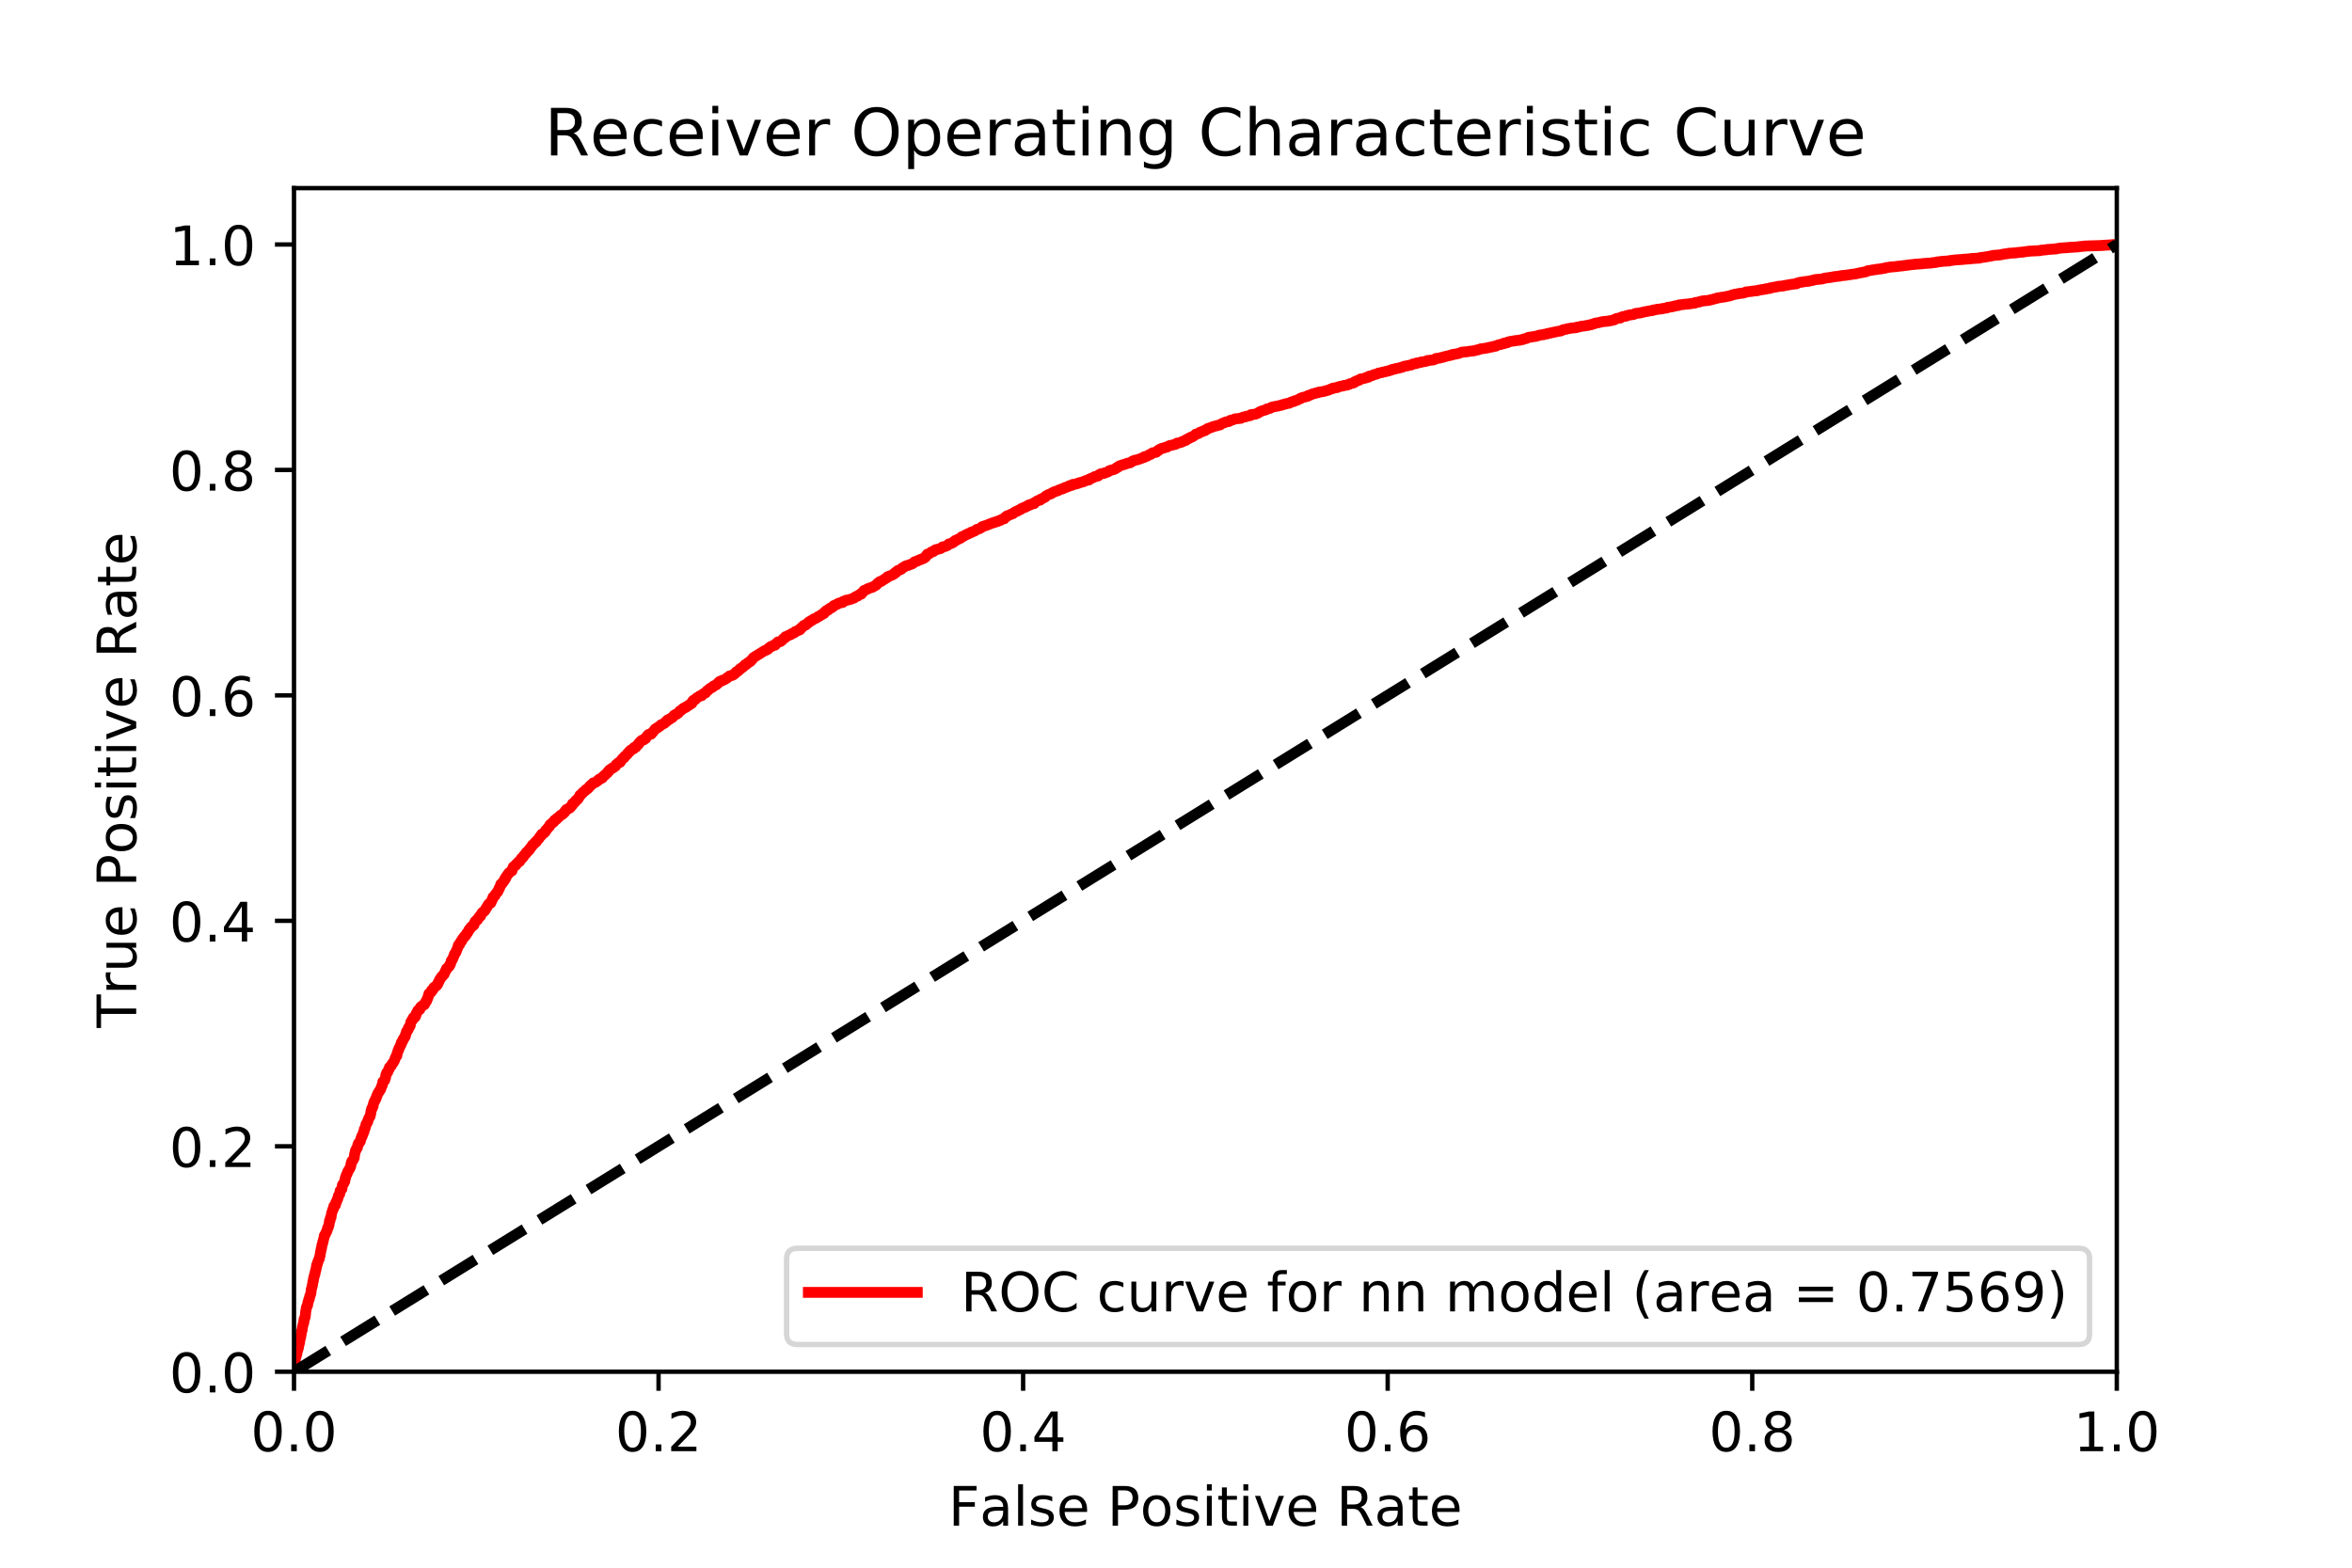 <?xml version="1.0" encoding="utf-8" standalone="no"?>
<!DOCTYPE svg PUBLIC "-//W3C//DTD SVG 1.1//EN"
  "http://www.w3.org/Graphics/SVG/1.1/DTD/svg11.dtd">
<!-- Created with matplotlib (http://matplotlib.org/) -->
<svg height="288pt" version="1.1" viewBox="0 0 432 288" width="432pt" xmlns="http://www.w3.org/2000/svg" xmlns:xlink="http://www.w3.org/1999/xlink">
 <defs>
  <style type="text/css">
*{stroke-linecap:butt;stroke-linejoin:round;}
  </style>
 </defs>
 <g id="figure_1">
  <g id="patch_1">
   <path d="M 0 288 
L 432 288 
L 432 0 
L 0 0 
z
" style="fill:#ffffff;"/>
  </g>
  <g id="axes_1">
   <g id="patch_2">
    <path d="M 54 252 
L 388.8 252 
L 388.8 34.56 
L 54 34.56 
z
" style="fill:#ffffff;"/>
   </g>
   <g id="matplotlib.axis_1">
    <g id="xtick_1">
     <g id="line2d_1">
      <defs>
       <path d="M 0 0 
L 0 3.5 
" id="m6d2d581c2a" style="stroke:#000000;stroke-width:0.8;"/>
      </defs>
      <g>
       <use style="stroke:#000000;stroke-width:0.8;" x="54" xlink:href="#m6d2d581c2a" y="252"/>
      </g>
     </g>
     <g id="text_1">
      <!-- 0.0 -->
      <defs>
       <path d="M 31.781 66.406 
Q 24.172 66.406 20.328 58.906 
Q 16.5 51.422 16.5 36.375 
Q 16.5 21.391 20.328 13.891 
Q 24.172 6.391 31.781 6.391 
Q 39.453 6.391 43.281 13.891 
Q 47.125 21.391 47.125 36.375 
Q 47.125 51.422 43.281 58.906 
Q 39.453 66.406 31.781 66.406 
z
M 31.781 74.219 
Q 44.047 74.219 50.516 64.516 
Q 56.984 54.828 56.984 36.375 
Q 56.984 17.969 50.516 8.266 
Q 44.047 -1.422 31.781 -1.422 
Q 19.531 -1.422 13.062 8.266 
Q 6.594 17.969 6.594 36.375 
Q 6.594 54.828 13.062 64.516 
Q 19.531 74.219 31.781 74.219 
z
" id="DejaVuSans-30"/>
       <path d="M 10.688 12.406 
L 21 12.406 
L 21 0 
L 10.688 0 
z
" id="DejaVuSans-2e"/>
      </defs>
      <g transform="translate(46.048 266.598)scale(0.1 -0.1)">
       <use xlink:href="#DejaVuSans-30"/>
       <use x="63.623" xlink:href="#DejaVuSans-2e"/>
       <use x="95.41" xlink:href="#DejaVuSans-30"/>
      </g>
     </g>
    </g>
    <g id="xtick_2">
     <g id="line2d_2">
      <g>
       <use style="stroke:#000000;stroke-width:0.8;" x="120.96" xlink:href="#m6d2d581c2a" y="252"/>
      </g>
     </g>
     <g id="text_2">
      <!-- 0.2 -->
      <defs>
       <path d="M 19.188 8.297 
L 53.609 8.297 
L 53.609 0 
L 7.328 0 
L 7.328 8.297 
Q 12.938 14.109 22.625 23.891 
Q 32.328 33.688 34.812 36.531 
Q 39.547 41.844 41.422 45.531 
Q 43.312 49.219 43.312 52.781 
Q 43.312 58.594 39.234 62.25 
Q 35.156 65.922 28.609 65.922 
Q 23.969 65.922 18.812 64.312 
Q 13.672 62.703 7.812 59.422 
L 7.812 69.391 
Q 13.766 71.781 18.938 73 
Q 24.125 74.219 28.422 74.219 
Q 39.75 74.219 46.484 68.547 
Q 53.219 62.891 53.219 53.422 
Q 53.219 48.922 51.531 44.891 
Q 49.859 40.875 45.406 35.406 
Q 44.188 33.984 37.641 27.219 
Q 31.109 20.453 19.188 8.297 
z
" id="DejaVuSans-32"/>
      </defs>
      <g transform="translate(113.008 266.598)scale(0.1 -0.1)">
       <use xlink:href="#DejaVuSans-30"/>
       <use x="63.623" xlink:href="#DejaVuSans-2e"/>
       <use x="95.41" xlink:href="#DejaVuSans-32"/>
      </g>
     </g>
    </g>
    <g id="xtick_3">
     <g id="line2d_3">
      <g>
       <use style="stroke:#000000;stroke-width:0.8;" x="187.92" xlink:href="#m6d2d581c2a" y="252"/>
      </g>
     </g>
     <g id="text_3">
      <!-- 0.4 -->
      <defs>
       <path d="M 37.797 64.312 
L 12.891 25.391 
L 37.797 25.391 
z
M 35.203 72.906 
L 47.609 72.906 
L 47.609 25.391 
L 58.016 25.391 
L 58.016 17.188 
L 47.609 17.188 
L 47.609 0 
L 37.797 0 
L 37.797 17.188 
L 4.891 17.188 
L 4.891 26.703 
z
" id="DejaVuSans-34"/>
      </defs>
      <g transform="translate(179.968 266.598)scale(0.1 -0.1)">
       <use xlink:href="#DejaVuSans-30"/>
       <use x="63.623" xlink:href="#DejaVuSans-2e"/>
       <use x="95.41" xlink:href="#DejaVuSans-34"/>
      </g>
     </g>
    </g>
    <g id="xtick_4">
     <g id="line2d_4">
      <g>
       <use style="stroke:#000000;stroke-width:0.8;" x="254.88" xlink:href="#m6d2d581c2a" y="252"/>
      </g>
     </g>
     <g id="text_4">
      <!-- 0.6 -->
      <defs>
       <path d="M 33.016 40.375 
Q 26.375 40.375 22.484 35.828 
Q 18.609 31.297 18.609 23.391 
Q 18.609 15.531 22.484 10.953 
Q 26.375 6.391 33.016 6.391 
Q 39.656 6.391 43.531 10.953 
Q 47.406 15.531 47.406 23.391 
Q 47.406 31.297 43.531 35.828 
Q 39.656 40.375 33.016 40.375 
z
M 52.594 71.297 
L 52.594 62.312 
Q 48.875 64.062 45.094 64.984 
Q 41.312 65.922 37.594 65.922 
Q 27.828 65.922 22.672 59.328 
Q 17.531 52.734 16.797 39.406 
Q 19.672 43.656 24.016 45.922 
Q 28.375 48.188 33.594 48.188 
Q 44.578 48.188 50.953 41.516 
Q 57.328 34.859 57.328 23.391 
Q 57.328 12.156 50.688 5.359 
Q 44.047 -1.422 33.016 -1.422 
Q 20.359 -1.422 13.672 8.266 
Q 6.984 17.969 6.984 36.375 
Q 6.984 53.656 15.188 63.938 
Q 23.391 74.219 37.203 74.219 
Q 40.922 74.219 44.703 73.484 
Q 48.484 72.75 52.594 71.297 
z
" id="DejaVuSans-36"/>
      </defs>
      <g transform="translate(246.928 266.598)scale(0.1 -0.1)">
       <use xlink:href="#DejaVuSans-30"/>
       <use x="63.623" xlink:href="#DejaVuSans-2e"/>
       <use x="95.41" xlink:href="#DejaVuSans-36"/>
      </g>
     </g>
    </g>
    <g id="xtick_5">
     <g id="line2d_5">
      <g>
       <use style="stroke:#000000;stroke-width:0.8;" x="321.84" xlink:href="#m6d2d581c2a" y="252"/>
      </g>
     </g>
     <g id="text_5">
      <!-- 0.8 -->
      <defs>
       <path d="M 31.781 34.625 
Q 24.75 34.625 20.719 30.859 
Q 16.703 27.094 16.703 20.516 
Q 16.703 13.922 20.719 10.156 
Q 24.75 6.391 31.781 6.391 
Q 38.812 6.391 42.859 10.172 
Q 46.922 13.969 46.922 20.516 
Q 46.922 27.094 42.891 30.859 
Q 38.875 34.625 31.781 34.625 
z
M 21.922 38.812 
Q 15.578 40.375 12.031 44.719 
Q 8.5 49.078 8.5 55.328 
Q 8.5 64.062 14.719 69.141 
Q 20.953 74.219 31.781 74.219 
Q 42.672 74.219 48.875 69.141 
Q 55.078 64.062 55.078 55.328 
Q 55.078 49.078 51.531 44.719 
Q 48 40.375 41.703 38.812 
Q 48.828 37.156 52.797 32.312 
Q 56.781 27.484 56.781 20.516 
Q 56.781 9.906 50.312 4.234 
Q 43.844 -1.422 31.781 -1.422 
Q 19.734 -1.422 13.25 4.234 
Q 6.781 9.906 6.781 20.516 
Q 6.781 27.484 10.781 32.312 
Q 14.797 37.156 21.922 38.812 
z
M 18.312 54.391 
Q 18.312 48.734 21.844 45.562 
Q 25.391 42.391 31.781 42.391 
Q 38.141 42.391 41.719 45.562 
Q 45.312 48.734 45.312 54.391 
Q 45.312 60.062 41.719 63.234 
Q 38.141 66.406 31.781 66.406 
Q 25.391 66.406 21.844 63.234 
Q 18.312 60.062 18.312 54.391 
z
" id="DejaVuSans-38"/>
      </defs>
      <g transform="translate(313.888 266.598)scale(0.1 -0.1)">
       <use xlink:href="#DejaVuSans-30"/>
       <use x="63.623" xlink:href="#DejaVuSans-2e"/>
       <use x="95.41" xlink:href="#DejaVuSans-38"/>
      </g>
     </g>
    </g>
    <g id="xtick_6">
     <g id="line2d_6">
      <g>
       <use style="stroke:#000000;stroke-width:0.8;" x="388.8" xlink:href="#m6d2d581c2a" y="252"/>
      </g>
     </g>
     <g id="text_6">
      <!-- 1.0 -->
      <defs>
       <path d="M 12.406 8.297 
L 28.516 8.297 
L 28.516 63.922 
L 10.984 60.406 
L 10.984 69.391 
L 28.422 72.906 
L 38.281 72.906 
L 38.281 8.297 
L 54.391 8.297 
L 54.391 0 
L 12.406 0 
z
" id="DejaVuSans-31"/>
      </defs>
      <g transform="translate(380.848 266.598)scale(0.1 -0.1)">
       <use xlink:href="#DejaVuSans-31"/>
       <use x="63.623" xlink:href="#DejaVuSans-2e"/>
       <use x="95.41" xlink:href="#DejaVuSans-30"/>
      </g>
     </g>
    </g>
    <g id="text_7">
     <!-- False Positive Rate -->
     <defs>
      <path d="M 9.812 72.906 
L 51.703 72.906 
L 51.703 64.594 
L 19.672 64.594 
L 19.672 43.109 
L 48.578 43.109 
L 48.578 34.812 
L 19.672 34.812 
L 19.672 0 
L 9.812 0 
z
" id="DejaVuSans-46"/>
      <path d="M 34.281 27.484 
Q 23.391 27.484 19.188 25 
Q 14.984 22.516 14.984 16.5 
Q 14.984 11.719 18.141 8.906 
Q 21.297 6.109 26.703 6.109 
Q 34.188 6.109 38.703 11.406 
Q 43.219 16.703 43.219 25.484 
L 43.219 27.484 
z
M 52.203 31.203 
L 52.203 0 
L 43.219 0 
L 43.219 8.297 
Q 40.141 3.328 35.547 0.953 
Q 30.953 -1.422 24.312 -1.422 
Q 15.922 -1.422 10.953 3.297 
Q 6 8.016 6 15.922 
Q 6 25.141 12.172 29.828 
Q 18.359 34.516 30.609 34.516 
L 43.219 34.516 
L 43.219 35.406 
Q 43.219 41.609 39.141 45 
Q 35.062 48.391 27.688 48.391 
Q 23 48.391 18.547 47.266 
Q 14.109 46.141 10.016 43.891 
L 10.016 52.203 
Q 14.938 54.109 19.578 55.047 
Q 24.219 56 28.609 56 
Q 40.484 56 46.344 49.844 
Q 52.203 43.703 52.203 31.203 
z
" id="DejaVuSans-61"/>
      <path d="M 9.422 75.984 
L 18.406 75.984 
L 18.406 0 
L 9.422 0 
z
" id="DejaVuSans-6c"/>
      <path d="M 44.281 53.078 
L 44.281 44.578 
Q 40.484 46.531 36.375 47.5 
Q 32.281 48.484 27.875 48.484 
Q 21.188 48.484 17.844 46.438 
Q 14.5 44.391 14.5 40.281 
Q 14.5 37.156 16.891 35.375 
Q 19.281 33.594 26.516 31.984 
L 29.594 31.297 
Q 39.156 29.25 43.188 25.516 
Q 47.219 21.781 47.219 15.094 
Q 47.219 7.469 41.188 3.016 
Q 35.156 -1.422 24.609 -1.422 
Q 20.219 -1.422 15.453 -0.562 
Q 10.688 0.297 5.422 2 
L 5.422 11.281 
Q 10.406 8.688 15.234 7.391 
Q 20.062 6.109 24.812 6.109 
Q 31.156 6.109 34.562 8.281 
Q 37.984 10.453 37.984 14.406 
Q 37.984 18.062 35.516 20.016 
Q 33.062 21.969 24.703 23.781 
L 21.578 24.516 
Q 13.234 26.266 9.516 29.906 
Q 5.812 33.547 5.812 39.891 
Q 5.812 47.609 11.281 51.797 
Q 16.75 56 26.812 56 
Q 31.781 56 36.172 55.266 
Q 40.578 54.547 44.281 53.078 
z
" id="DejaVuSans-73"/>
      <path d="M 56.203 29.594 
L 56.203 25.203 
L 14.891 25.203 
Q 15.484 15.922 20.484 11.062 
Q 25.484 6.203 34.422 6.203 
Q 39.594 6.203 44.453 7.469 
Q 49.312 8.734 54.109 11.281 
L 54.109 2.781 
Q 49.266 0.734 44.188 -0.344 
Q 39.109 -1.422 33.891 -1.422 
Q 20.797 -1.422 13.156 6.188 
Q 5.516 13.812 5.516 26.812 
Q 5.516 40.234 12.766 48.109 
Q 20.016 56 32.328 56 
Q 43.359 56 49.781 48.891 
Q 56.203 41.797 56.203 29.594 
z
M 47.219 32.234 
Q 47.125 39.594 43.094 43.984 
Q 39.062 48.391 32.422 48.391 
Q 24.906 48.391 20.391 44.141 
Q 15.875 39.891 15.188 32.172 
z
" id="DejaVuSans-65"/>
      <path id="DejaVuSans-20"/>
      <path d="M 19.672 64.797 
L 19.672 37.406 
L 32.078 37.406 
Q 38.969 37.406 42.719 40.969 
Q 46.484 44.531 46.484 51.125 
Q 46.484 57.672 42.719 61.234 
Q 38.969 64.797 32.078 64.797 
z
M 9.812 72.906 
L 32.078 72.906 
Q 44.344 72.906 50.609 67.359 
Q 56.891 61.812 56.891 51.125 
Q 56.891 40.328 50.609 34.812 
Q 44.344 29.297 32.078 29.297 
L 19.672 29.297 
L 19.672 0 
L 9.812 0 
z
" id="DejaVuSans-50"/>
      <path d="M 30.609 48.391 
Q 23.391 48.391 19.188 42.75 
Q 14.984 37.109 14.984 27.297 
Q 14.984 17.484 19.156 11.844 
Q 23.344 6.203 30.609 6.203 
Q 37.797 6.203 41.984 11.859 
Q 46.188 17.531 46.188 27.297 
Q 46.188 37.016 41.984 42.703 
Q 37.797 48.391 30.609 48.391 
z
M 30.609 56 
Q 42.328 56 49.016 48.375 
Q 55.719 40.766 55.719 27.297 
Q 55.719 13.875 49.016 6.219 
Q 42.328 -1.422 30.609 -1.422 
Q 18.844 -1.422 12.172 6.219 
Q 5.516 13.875 5.516 27.297 
Q 5.516 40.766 12.172 48.375 
Q 18.844 56 30.609 56 
z
" id="DejaVuSans-6f"/>
      <path d="M 9.422 54.688 
L 18.406 54.688 
L 18.406 0 
L 9.422 0 
z
M 9.422 75.984 
L 18.406 75.984 
L 18.406 64.594 
L 9.422 64.594 
z
" id="DejaVuSans-69"/>
      <path d="M 18.312 70.219 
L 18.312 54.688 
L 36.812 54.688 
L 36.812 47.703 
L 18.312 47.703 
L 18.312 18.016 
Q 18.312 11.328 20.141 9.422 
Q 21.969 7.516 27.594 7.516 
L 36.812 7.516 
L 36.812 0 
L 27.594 0 
Q 17.188 0 13.234 3.875 
Q 9.281 7.766 9.281 18.016 
L 9.281 47.703 
L 2.688 47.703 
L 2.688 54.688 
L 9.281 54.688 
L 9.281 70.219 
z
" id="DejaVuSans-74"/>
      <path d="M 2.984 54.688 
L 12.5 54.688 
L 29.594 8.797 
L 46.688 54.688 
L 56.203 54.688 
L 35.688 0 
L 23.484 0 
z
" id="DejaVuSans-76"/>
      <path d="M 44.391 34.188 
Q 47.562 33.109 50.562 29.594 
Q 53.562 26.078 56.594 19.922 
L 66.609 0 
L 56 0 
L 46.688 18.703 
Q 43.062 26.031 39.672 28.422 
Q 36.281 30.812 30.422 30.812 
L 19.672 30.812 
L 19.672 0 
L 9.812 0 
L 9.812 72.906 
L 32.078 72.906 
Q 44.578 72.906 50.734 67.672 
Q 56.891 62.453 56.891 51.906 
Q 56.891 45.016 53.688 40.469 
Q 50.484 35.938 44.391 34.188 
z
M 19.672 64.797 
L 19.672 38.922 
L 32.078 38.922 
Q 39.203 38.922 42.844 42.219 
Q 46.484 45.516 46.484 51.906 
Q 46.484 58.297 42.844 61.547 
Q 39.203 64.797 32.078 64.797 
z
" id="DejaVuSans-52"/>
     </defs>
     <g transform="translate(174.195 280.277)scale(0.1 -0.1)">
      <use xlink:href="#DejaVuSans-46"/>
      <use x="57.379" xlink:href="#DejaVuSans-61"/>
      <use x="118.658" xlink:href="#DejaVuSans-6c"/>
      <use x="146.441" xlink:href="#DejaVuSans-73"/>
      <use x="198.541" xlink:href="#DejaVuSans-65"/>
      <use x="260.064" xlink:href="#DejaVuSans-20"/>
      <use x="291.852" xlink:href="#DejaVuSans-50"/>
      <use x="352.107" xlink:href="#DejaVuSans-6f"/>
      <use x="413.289" xlink:href="#DejaVuSans-73"/>
      <use x="465.389" xlink:href="#DejaVuSans-69"/>
      <use x="493.172" xlink:href="#DejaVuSans-74"/>
      <use x="532.381" xlink:href="#DejaVuSans-69"/>
      <use x="560.164" xlink:href="#DejaVuSans-76"/>
      <use x="619.344" xlink:href="#DejaVuSans-65"/>
      <use x="680.867" xlink:href="#DejaVuSans-20"/>
      <use x="712.654" xlink:href="#DejaVuSans-52"/>
      <use x="782.105" xlink:href="#DejaVuSans-61"/>
      <use x="843.385" xlink:href="#DejaVuSans-74"/>
      <use x="882.594" xlink:href="#DejaVuSans-65"/>
     </g>
    </g>
   </g>
   <g id="matplotlib.axis_2">
    <g id="ytick_1">
     <g id="line2d_7">
      <defs>
       <path d="M 0 0 
L -3.5 0 
" id="mb1bba4fb83" style="stroke:#000000;stroke-width:0.8;"/>
      </defs>
      <g>
       <use style="stroke:#000000;stroke-width:0.8;" x="54" xlink:href="#mb1bba4fb83" y="252"/>
      </g>
     </g>
     <g id="text_8">
      <!-- 0.0 -->
      <g transform="translate(31.097 255.799)scale(0.1 -0.1)">
       <use xlink:href="#DejaVuSans-30"/>
       <use x="63.623" xlink:href="#DejaVuSans-2e"/>
       <use x="95.41" xlink:href="#DejaVuSans-30"/>
      </g>
     </g>
    </g>
    <g id="ytick_2">
     <g id="line2d_8">
      <g>
       <use style="stroke:#000000;stroke-width:0.8;" x="54" xlink:href="#mb1bba4fb83" y="210.583"/>
      </g>
     </g>
     <g id="text_9">
      <!-- 0.2 -->
      <g transform="translate(31.097 214.382)scale(0.1 -0.1)">
       <use xlink:href="#DejaVuSans-30"/>
       <use x="63.623" xlink:href="#DejaVuSans-2e"/>
       <use x="95.41" xlink:href="#DejaVuSans-32"/>
      </g>
     </g>
    </g>
    <g id="ytick_3">
     <g id="line2d_9">
      <g>
       <use style="stroke:#000000;stroke-width:0.8;" x="54" xlink:href="#mb1bba4fb83" y="169.166"/>
      </g>
     </g>
     <g id="text_10">
      <!-- 0.4 -->
      <g transform="translate(31.097 172.965)scale(0.1 -0.1)">
       <use xlink:href="#DejaVuSans-30"/>
       <use x="63.623" xlink:href="#DejaVuSans-2e"/>
       <use x="95.41" xlink:href="#DejaVuSans-34"/>
      </g>
     </g>
    </g>
    <g id="ytick_4">
     <g id="line2d_10">
      <g>
       <use style="stroke:#000000;stroke-width:0.8;" x="54" xlink:href="#mb1bba4fb83" y="127.749"/>
      </g>
     </g>
     <g id="text_11">
      <!-- 0.6 -->
      <g transform="translate(31.097 131.548)scale(0.1 -0.1)">
       <use xlink:href="#DejaVuSans-30"/>
       <use x="63.623" xlink:href="#DejaVuSans-2e"/>
       <use x="95.41" xlink:href="#DejaVuSans-36"/>
      </g>
     </g>
    </g>
    <g id="ytick_5">
     <g id="line2d_11">
      <g>
       <use style="stroke:#000000;stroke-width:0.8;" x="54" xlink:href="#mb1bba4fb83" y="86.331"/>
      </g>
     </g>
     <g id="text_12">
      <!-- 0.8 -->
      <g transform="translate(31.097 90.131)scale(0.1 -0.1)">
       <use xlink:href="#DejaVuSans-30"/>
       <use x="63.623" xlink:href="#DejaVuSans-2e"/>
       <use x="95.41" xlink:href="#DejaVuSans-38"/>
      </g>
     </g>
    </g>
    <g id="ytick_6">
     <g id="line2d_12">
      <g>
       <use style="stroke:#000000;stroke-width:0.8;" x="54" xlink:href="#mb1bba4fb83" y="44.914"/>
      </g>
     </g>
     <g id="text_13">
      <!-- 1.0 -->
      <g transform="translate(31.097 48.714)scale(0.1 -0.1)">
       <use xlink:href="#DejaVuSans-31"/>
       <use x="63.623" xlink:href="#DejaVuSans-2e"/>
       <use x="95.41" xlink:href="#DejaVuSans-30"/>
      </g>
     </g>
    </g>
    <g id="text_14">
     <!-- True Positive Rate -->
     <defs>
      <path d="M -0.297 72.906 
L 61.375 72.906 
L 61.375 64.594 
L 35.5 64.594 
L 35.5 0 
L 25.594 0 
L 25.594 64.594 
L -0.297 64.594 
z
" id="DejaVuSans-54"/>
      <path d="M 41.109 46.297 
Q 39.594 47.172 37.812 47.578 
Q 36.031 48 33.891 48 
Q 26.266 48 22.188 43.047 
Q 18.109 38.094 18.109 28.812 
L 18.109 0 
L 9.078 0 
L 9.078 54.688 
L 18.109 54.688 
L 18.109 46.188 
Q 20.953 51.172 25.484 53.578 
Q 30.031 56 36.531 56 
Q 37.453 56 38.578 55.875 
Q 39.703 55.766 41.062 55.516 
z
" id="DejaVuSans-72"/>
      <path d="M 8.5 21.578 
L 8.5 54.688 
L 17.484 54.688 
L 17.484 21.922 
Q 17.484 14.156 20.5 10.266 
Q 23.531 6.391 29.594 6.391 
Q 36.859 6.391 41.078 11.031 
Q 45.312 15.672 45.312 23.688 
L 45.312 54.688 
L 54.297 54.688 
L 54.297 0 
L 45.312 0 
L 45.312 8.406 
Q 42.047 3.422 37.719 1 
Q 33.406 -1.422 27.688 -1.422 
Q 18.266 -1.422 13.375 4.438 
Q 8.5 10.297 8.5 21.578 
z
M 31.109 56 
z
" id="DejaVuSans-75"/>
     </defs>
     <g transform="translate(25.017 188.826)rotate(-90)scale(0.1 -0.1)">
      <use xlink:href="#DejaVuSans-54"/>
      <use x="60.865" xlink:href="#DejaVuSans-72"/>
      <use x="101.979" xlink:href="#DejaVuSans-75"/>
      <use x="165.357" xlink:href="#DejaVuSans-65"/>
      <use x="226.881" xlink:href="#DejaVuSans-20"/>
      <use x="258.668" xlink:href="#DejaVuSans-50"/>
      <use x="318.924" xlink:href="#DejaVuSans-6f"/>
      <use x="380.105" xlink:href="#DejaVuSans-73"/>
      <use x="432.205" xlink:href="#DejaVuSans-69"/>
      <use x="459.988" xlink:href="#DejaVuSans-74"/>
      <use x="499.197" xlink:href="#DejaVuSans-69"/>
      <use x="526.98" xlink:href="#DejaVuSans-76"/>
      <use x="586.16" xlink:href="#DejaVuSans-65"/>
      <use x="647.684" xlink:href="#DejaVuSans-20"/>
      <use x="679.471" xlink:href="#DejaVuSans-52"/>
      <use x="748.922" xlink:href="#DejaVuSans-61"/>
      <use x="810.201" xlink:href="#DejaVuSans-74"/>
      <use x="849.41" xlink:href="#DejaVuSans-65"/>
     </g>
    </g>
   </g>
   <g id="line2d_13">
    <path clip-path="url(#pb2c1662d02)" d="M 54 251.985 
L 54 251.924 
L 54 251.924 
L 54 251.924 
L 54.046 251.833 
L 54.139 251.105 
L 54.163 251.105 
L 54.255 249.544 
L 54.279 249.544 
L 54.348 249.18 
L 54.395 249.18 
L 54.464 248.785 
L 54.511 248.785 
L 54.581 248.164 
L 54.604 248.164 
L 54.674 248.073 
L 54.766 247.709 
L 54.79 247.709 
L 54.883 247.087 
L 54.906 247.087 
L 54.999 246.678 
L 55.022 246.678 
L 55.115 245.844 
L 55.208 245.738 
L 55.301 245.086 
L 55.324 245.086 
L 55.324 244.979 
L 55.417 244.449 
L 55.486 244.388 
L 55.579 243.645 
L 55.626 243.554 
L 55.719 243.099 
L 55.788 243.023 
L 55.858 242.341 
L 55.928 242.311 
L 56.021 241.916 
L 56.067 241.901 
L 56.067 241.841 
L 56.16 240.855 
L 56.183 240.855 
L 56.276 240.203 
L 56.322 240.188 
L 56.392 239.9 
L 56.485 239.839 
L 56.578 239.187 
L 56.624 239.172 
L 56.717 238.702 
L 56.81 238.626 
L 56.903 238.08 
L 56.973 238.004 
L 57.066 237.64 
L 57.089 237.64 
L 57.182 236.837 
L 57.275 236.564 
L 57.368 236.094 
L 57.391 236.094 
L 57.484 235.411 
L 57.53 235.396 
L 57.623 234.729 
L 57.669 234.668 
L 57.762 234.198 
L 57.832 234.138 
L 57.902 233.622 
L 57.971 233.531 
L 58.064 232.985 
L 58.087 232.985 
L 58.157 232.424 
L 58.227 232.424 
L 58.32 231.984 
L 58.366 231.969 
L 58.366 231.893 
L 58.459 231.59 
L 58.482 231.59 
L 58.575 231.317 
L 58.645 231.257 
L 58.738 230.771 
L 58.784 230.665 
L 58.877 229.983 
L 58.9 229.983 
L 58.993 229.452 
L 59.04 229.391 
L 59.133 228.739 
L 59.202 228.648 
L 59.295 228.133 
L 59.342 228.118 
L 59.434 227.633 
L 59.481 227.542 
L 59.574 226.996 
L 59.62 226.965 
L 59.713 226.753 
L 59.76 226.753 
L 59.852 226.465 
L 59.945 226.359 
L 60.038 226.056 
L 60.085 226.025 
L 60.178 225.57 
L 60.294 225.494 
L 60.387 225.055 
L 60.433 225.04 
L 60.433 225.009 
L 60.526 224.266 
L 60.619 224.221 
L 60.689 223.736 
L 60.805 223.629 
L 60.898 222.932 
L 61.06 222.447 
L 61.153 222.128 
L 61.246 222.068 
L 61.316 221.598 
L 61.432 221.491 
L 61.432 221.446 
L 61.594 221.416 
L 61.687 220.915 
L 61.803 220.809 
L 61.896 220.475 
L 61.919 220.475 
L 61.989 220.278 
L 62.012 220.278 
L 62.059 220.172 
L 62.152 219.687 
L 62.198 219.672 
L 62.291 219.49 
L 62.384 219.384 
L 62.477 218.762 
L 62.616 218.671 
L 62.686 218.474 
L 62.802 218.413 
L 62.895 217.685 
L 62.988 217.594 
L 63.081 217.428 
L 63.15 217.382 
L 63.15 217.352 
L 63.243 217.109 
L 63.313 217.064 
L 63.406 216.487 
L 63.452 216.427 
L 63.545 216.017 
L 63.615 215.911 
L 63.684 215.714 
L 63.754 215.653 
L 63.847 215.29 
L 63.94 215.199 
L 64.033 214.956 
L 64.079 214.895 
L 64.172 214.744 
L 64.242 214.668 
L 64.335 214.41 
L 64.404 214.319 
L 64.497 213.697 
L 64.521 213.697 
L 64.613 213.349 
L 64.776 213.243 
L 64.869 213.03 
L 64.939 212.954 
L 65.008 212.712 
L 65.055 212.712 
L 65.148 211.954 
L 65.194 211.847 
L 65.287 211.393 
L 65.38 211.302 
L 65.45 211.044 
L 65.542 211.013 
L 65.635 210.771 
L 65.659 210.771 
L 65.751 210.24 
L 65.798 210.21 
L 65.844 210.028 
L 65.96 209.998 
L 66.03 209.8 
L 66.169 209.694 
L 66.262 209.255 
L 66.309 209.209 
L 66.402 208.83 
L 66.495 208.8 
L 66.564 208.512 
L 66.588 208.512 
L 66.657 208.375 
L 66.75 208.026 
L 66.843 207.951 
L 66.913 207.45 
L 67.029 207.359 
L 67.122 206.965 
L 67.145 206.965 
L 67.238 206.525 
L 67.354 206.434 
L 67.447 206.146 
L 67.54 206.085 
L 67.633 205.691 
L 67.656 205.691 
L 67.749 205.388 
L 67.818 205.297 
L 67.911 205.16 
L 67.958 205.115 
L 68.051 204.69 
L 68.074 204.69 
L 68.167 203.993 
L 68.213 203.902 
L 68.283 203.644 
L 68.353 203.644 
L 68.445 203.311 
L 68.515 203.28 
L 68.608 202.704 
L 68.654 202.613 
L 68.724 202.401 
L 68.817 202.31 
L 68.91 202.037 
L 68.956 201.931 
L 69.049 201.825 
L 69.073 201.825 
L 69.073 201.764 
L 69.165 201.445 
L 69.189 201.445 
L 69.189 201.354 
L 69.282 201.172 
L 69.305 201.172 
L 69.398 200.869 
L 69.491 200.763 
L 69.583 200.581 
L 69.676 200.505 
L 69.769 200.278 
L 69.885 200.172 
L 69.978 199.868 
L 70.048 199.762 
L 70.141 199.429 
L 70.234 199.323 
L 70.327 198.731 
L 70.443 198.655 
L 70.536 198.534 
L 70.652 198.473 
L 70.745 198.094 
L 70.814 197.988 
L 70.884 197.427 
L 70.954 197.366 
L 71.023 197.078 
L 71.209 196.972 
L 71.302 196.654 
L 71.325 196.654 
L 71.372 196.487 
L 71.465 196.442 
L 71.534 196.078 
L 71.697 195.971 
L 71.767 195.85 
L 71.883 195.774 
L 71.976 195.532 
L 72.045 195.426 
L 72.138 195.319 
L 72.231 195.213 
L 72.324 195.047 
L 72.37 194.971 
L 72.463 194.743 
L 72.51 194.683 
L 72.603 194.334 
L 72.672 194.258 
L 72.765 194.031 
L 72.881 193.97 
L 72.974 193.394 
L 73.044 193.288 
L 73.137 192.939 
L 73.206 192.924 
L 73.299 192.545 
L 73.369 192.499 
L 73.439 192.317 
L 73.508 192.211 
L 73.578 191.953 
L 73.671 191.893 
L 73.717 191.529 
L 73.833 191.498 
L 73.88 191.256 
L 73.973 191.225 
L 74.066 190.877 
L 74.205 190.786 
L 74.298 190.497 
L 74.437 190.407 
L 74.53 189.936 
L 74.577 189.906 
L 74.67 189.497 
L 74.809 189.391 
L 74.902 189.224 
L 74.948 189.193 
L 75.018 188.83 
L 75.18 188.723 
L 75.25 188.496 
L 75.343 188.42 
L 75.436 187.829 
L 75.459 187.829 
L 75.552 187.616 
L 75.599 187.601 
L 75.691 187.374 
L 75.831 187.313 
L 75.924 186.949 
L 76.249 186.843 
L 76.342 186.616 
L 76.365 186.616 
L 76.435 186.221 
L 76.481 186.221 
L 76.574 185.979 
L 76.667 185.903 
L 76.736 185.645 
L 76.969 185.554 
L 76.969 185.463 
L 77.108 185.448 
L 77.201 185.084 
L 77.317 184.993 
L 77.41 184.857 
L 77.665 184.751 
L 77.758 184.644 
L 77.944 184.569 
L 78.037 184.265 
L 78.176 184.159 
L 78.269 183.917 
L 78.362 183.871 
L 78.455 183.507 
L 78.548 183.431 
L 78.641 183.037 
L 78.687 183.037 
L 78.78 182.552 
L 78.989 182.446 
L 79.082 182.249 
L 79.198 182.249 
L 79.268 181.945 
L 79.477 181.87 
L 79.57 181.672 
L 79.593 181.672 
L 79.686 181.415 
L 79.849 181.309 
L 79.872 181.278 
L 80.081 181.172 
L 80.174 181.02 
L 80.267 180.99 
L 80.359 180.838 
L 80.383 180.838 
L 80.452 180.55 
L 80.568 180.444 
L 80.661 180.171 
L 80.685 180.171 
L 80.754 179.944 
L 80.847 179.883 
L 80.94 179.671 
L 81.033 179.565 
L 81.126 179.398 
L 81.288 179.307 
L 81.358 179.201 
L 81.428 179.14 
L 81.521 178.989 
L 81.567 178.989 
L 81.66 178.685 
L 81.73 178.609 
L 81.823 178.367 
L 81.915 178.261 
L 82.008 177.957 
L 82.171 177.866 
L 82.264 177.775 
L 82.357 177.669 
L 82.426 177.533 
L 82.496 177.533 
L 82.566 177.29 
L 82.682 177.23 
L 82.775 176.941 
L 82.798 176.941 
L 82.891 176.487 
L 82.937 176.487 
L 83.03 176.32 
L 83.1 176.274 
L 83.193 175.971 
L 83.239 175.941 
L 83.332 175.668 
L 83.355 175.668 
L 83.448 175.319 
L 83.564 175.213 
L 83.657 174.97 
L 83.773 174.879 
L 83.866 174.576 
L 84.122 173.969 
L 84.191 173.636 
L 84.4 173.545 
L 84.493 173.211 
L 84.609 173.105 
L 84.679 172.908 
L 84.795 172.878 
L 84.888 172.605 
L 84.935 172.559 
L 85.028 172.392 
L 85.167 172.286 
L 85.26 172.074 
L 85.446 171.983 
L 85.538 171.756 
L 85.655 171.68 
L 85.747 171.422 
L 85.887 171.331 
L 85.98 171.149 
L 86.026 171.073 
L 86.119 170.831 
L 86.212 170.725 
L 86.305 170.649 
L 86.328 170.649 
L 86.421 170.436 
L 86.514 170.361 
L 86.607 170.224 
L 86.839 170.118 
L 86.932 169.982 
L 87.071 169.891 
L 87.164 169.496 
L 87.234 169.42 
L 87.28 169.284 
L 87.396 169.208 
L 87.443 169.117 
L 87.675 169.026 
L 87.768 168.768 
L 87.977 168.586 
L 88.047 168.389 
L 88.279 168.283 
L 88.372 167.965 
L 88.418 167.919 
L 88.511 167.737 
L 88.627 167.646 
L 88.697 167.54 
L 88.86 167.48 
L 88.929 167.373 
L 88.976 167.373 
L 89.069 167.191 
L 89.185 167.085 
L 89.254 166.858 
L 89.347 166.752 
L 89.44 166.646 
L 89.51 166.555 
L 89.603 166.312 
L 89.742 166.115 
L 89.835 165.994 
L 90.137 165.903 
L 90.23 165.675 
L 90.299 165.569 
L 90.392 165.22 
L 90.462 165.205 
L 90.555 164.811 
L 90.717 164.705 
L 90.81 164.629 
L 90.903 164.553 
L 90.996 164.28 
L 91.089 164.204 
L 91.182 164.083 
L 91.252 163.992 
L 91.298 163.901 
L 91.414 163.84 
L 91.507 163.567 
L 91.6 163.476 
L 91.67 163.173 
L 91.786 163.067 
L 91.879 162.764 
L 91.902 162.764 
L 91.995 162.43 
L 92.227 162.324 
L 92.32 162.097 
L 92.459 161.99 
L 92.552 161.793 
L 92.668 161.717 
L 92.738 161.414 
L 92.877 161.354 
L 92.97 161.05 
L 93.063 160.959 
L 93.156 160.793 
L 93.226 160.717 
L 93.319 160.565 
L 93.388 160.504 
L 93.458 160.368 
L 93.62 160.262 
L 93.69 160.201 
L 93.853 160.095 
L 93.946 160.019 
L 94.039 159.974 
L 94.131 159.595 
L 94.178 159.579 
L 94.271 159.261 
L 94.433 159.17 
L 94.526 159.049 
L 94.712 158.973 
L 94.805 158.761 
L 94.967 158.67 
L 95.037 158.564 
L 95.13 158.488 
L 95.223 158.336 
L 95.455 158.245 
L 95.548 158.048 
L 95.571 158.048 
L 95.641 157.881 
L 95.78 157.79 
L 95.804 157.654 
L 96.013 157.548 
L 96.105 157.381 
L 96.152 157.381 
L 96.245 157.138 
L 96.57 156.85 
L 96.663 156.607 
L 96.849 156.501 
L 96.942 156.395 
L 97.034 156.289 
L 97.058 156.228 
L 97.197 156.168 
L 97.197 156.122 
L 97.267 155.971 
L 97.36 155.94 
L 97.452 155.728 
L 97.545 155.622 
L 97.638 155.531 
L 97.731 155.44 
L 97.801 155.228 
L 97.963 155.121 
L 98.056 155.03 
L 98.196 154.939 
L 98.289 154.742 
L 98.498 154.667 
L 98.567 154.469 
L 98.66 154.394 
L 98.73 154.303 
L 98.846 154.196 
L 98.939 154.075 
L 99.032 153.984 
L 99.125 153.757 
L 99.218 153.666 
L 99.31 153.575 
L 99.427 153.499 
L 99.496 153.256 
L 99.682 153.181 
L 99.682 153.165 
L 99.752 153.09 
L 99.937 153.029 
L 100.03 152.877 
L 100.146 152.817 
L 100.239 152.528 
L 100.379 152.453 
L 100.472 152.316 
L 100.541 152.225 
L 100.611 152.119 
L 100.727 152.013 
L 100.82 151.846 
L 100.913 151.846 
L 101.006 151.528 
L 101.192 151.422 
L 101.261 151.315 
L 101.424 151.224 
L 101.493 151.103 
L 101.702 151.012 
L 101.795 150.845 
L 101.819 150.845 
L 101.842 150.694 
L 102.028 150.603 
L 102.074 150.527 
L 102.26 150.481 
L 102.33 150.299 
L 102.515 150.209 
L 102.608 150.133 
L 102.724 150.027 
L 102.817 149.92 
L 102.933 149.814 
L 103.026 149.738 
L 103.259 149.632 
L 103.305 149.556 
L 103.491 149.45 
L 103.584 149.314 
L 103.723 149.223 
L 103.816 148.965 
L 103.932 148.859 
L 104.025 148.723 
L 104.35 148.616 
L 104.397 148.525 
L 104.652 148.45 
L 104.722 148.283 
L 104.884 148.192 
L 104.977 148.01 
L 105.116 147.919 
L 105.163 147.646 
L 105.395 147.555 
L 105.442 147.464 
L 105.604 147.358 
L 105.674 147.146 
L 105.836 147.085 
L 105.929 146.903 
L 106.115 146.842 
L 106.208 146.615 
L 106.301 146.569 
L 106.394 146.342 
L 106.487 146.236 
L 106.51 146.099 
L 106.696 146.008 
L 106.789 145.902 
L 106.835 145.796 
L 106.928 145.766 
L 107.044 145.66 
L 107.137 145.493 
L 107.323 145.387 
L 107.416 145.265 
L 107.532 145.22 
L 107.625 145.053 
L 107.88 144.947 
L 107.973 144.841 
L 108.066 144.78 
L 108.159 144.644 
L 108.182 144.644 
L 108.275 144.462 
L 108.414 144.401 
L 108.507 144.249 
L 108.67 144.173 
L 108.763 144.037 
L 108.879 143.931 
L 108.948 143.84 
L 109.366 143.734 
L 109.459 143.643 
L 109.668 143.537 
L 109.761 143.4 
L 109.97 143.294 
L 110.063 143.142 
L 110.388 143.051 
L 110.481 142.96 
L 110.644 142.9 
L 110.667 142.748 
L 110.806 142.657 
L 110.899 142.536 
L 110.992 142.46 
L 111.062 142.384 
L 111.155 142.369 
L 111.248 142.233 
L 111.364 142.142 
L 111.457 142.051 
L 111.596 141.96 
L 111.689 141.732 
L 111.875 141.626 
L 111.968 141.429 
L 112.177 141.323 
L 112.27 141.217 
L 112.525 141.111 
L 112.571 141.02 
L 112.85 140.913 
L 112.92 140.822 
L 113.082 140.716 
L 113.175 140.458 
L 113.338 140.368 
L 113.384 140.292 
L 113.524 140.201 
L 113.57 140.125 
L 113.872 140.064 
L 113.965 139.882 
L 114.058 139.806 
L 114.127 139.624 
L 114.244 139.534 
L 114.336 139.367 
L 114.453 139.261 
L 114.545 139.23 
L 114.662 139.17 
L 114.754 138.927 
L 114.94 138.821 
L 115.033 138.7 
L 115.196 138.593 
L 115.265 138.411 
L 115.358 138.351 
L 115.451 138.214 
L 115.614 138.123 
L 115.683 137.957 
L 115.869 137.85 
L 115.892 137.775 
L 116.125 137.668 
L 116.125 137.653 
L 116.38 137.562 
L 116.473 137.32 
L 116.798 137.259 
L 116.891 137.032 
L 117.054 136.941 
L 117.147 136.834 
L 117.286 136.728 
L 117.356 136.501 
L 117.518 136.395 
L 117.611 136.228 
L 117.75 136.137 
L 117.843 136.016 
L 118.261 135.909 
L 118.354 135.743 
L 118.61 135.652 
L 118.679 135.409 
L 118.842 135.303 
L 118.912 135.136 
L 119.028 135.03 
L 119.121 134.924 
L 119.608 134.863 
L 119.701 134.651 
L 119.864 134.56 
L 119.933 134.423 
L 120.05 134.317 
L 120.143 134.211 
L 120.235 134.105 
L 120.328 133.923 
L 120.514 133.847 
L 120.561 133.771 
L 120.839 133.665 
L 120.909 133.559 
L 121.141 133.453 
L 121.188 133.362 
L 121.35 133.256 
L 121.397 133.165 
L 121.699 133.059 
L 121.791 132.968 
L 122.047 132.862 
L 122.117 132.74 
L 122.279 132.665 
L 122.349 132.528 
L 122.511 132.467 
L 122.604 132.27 
L 122.906 132.194 
L 122.976 132.088 
L 123.208 131.982 
L 123.278 131.906 
L 123.487 131.831 
L 123.556 131.709 
L 123.696 131.603 
L 123.765 131.451 
L 123.975 131.345 
L 123.998 131.285 
L 124.3 131.209 
L 124.393 131.103 
L 124.578 130.997 
L 124.671 130.845 
L 124.764 130.754 
L 124.857 130.617 
L 125.089 130.511 
L 125.159 130.42 
L 125.322 130.314 
L 125.414 130.193 
L 125.623 130.117 
L 125.623 130.056 
L 125.972 129.95 
L 126.065 129.814 
L 126.25 129.753 
L 126.343 129.647 
L 126.576 129.541 
L 126.669 129.435 
L 126.854 129.344 
L 126.947 129.298 
L 127.087 129.192 
L 127.179 128.859 
L 127.272 128.783 
L 127.365 128.646 
L 127.69 128.54 
L 127.714 128.449 
L 127.853 128.343 
L 127.923 128.237 
L 128.132 128.131 
L 128.201 128.07 
L 128.41 127.964 
L 128.503 127.858 
L 128.898 127.797 
L 128.991 127.6 
L 129.177 127.494 
L 129.246 127.418 
L 129.572 127.312 
L 129.664 127.115 
L 129.827 127.009 
L 129.873 126.902 
L 130.059 126.827 
L 130.152 126.675 
L 130.315 126.569 
L 130.408 126.463 
L 130.686 126.357 
L 130.756 126.281 
L 130.942 126.205 
L 131.011 126.053 
L 131.267 125.947 
L 131.337 125.902 
L 131.546 125.826 
L 131.638 125.689 
L 131.824 125.583 
L 131.894 125.447 
L 132.08 125.356 
L 132.173 125.189 
L 132.591 125.083 
L 132.66 124.977 
L 133.055 124.871 
L 133.102 124.84 
L 133.264 124.734 
L 133.334 124.673 
L 133.496 124.598 
L 133.566 124.491 
L 133.752 124.385 
L 133.822 124.34 
L 133.961 124.234 
L 134.007 124.173 
L 134.472 124.082 
L 134.472 124.052 
L 134.727 123.961 
L 134.797 123.839 
L 135.029 123.733 
L 135.099 123.582 
L 135.192 123.491 
L 135.238 123.415 
L 135.517 123.324 
L 135.61 123.187 
L 135.772 123.096 
L 135.865 122.93 
L 136.028 122.869 
L 136.098 122.748 
L 136.353 122.642 
L 136.423 122.566 
L 136.516 122.505 
L 136.608 122.369 
L 136.771 122.278 
L 136.817 122.141 
L 137.119 122.035 
L 137.166 121.929 
L 137.328 121.853 
L 137.328 121.838 
L 137.398 121.732 
L 137.63 121.626 
L 137.7 121.58 
L 137.863 121.489 
L 137.955 121.292 
L 138.118 121.201 
L 138.211 121.049 
L 138.257 121.034 
L 138.35 120.837 
L 140.464 119.518 
L 140.742 119.442 
L 140.835 119.336 
L 141.068 119.26 
L 141.16 119.109 
L 141.253 119.002 
L 141.323 118.957 
L 141.532 118.881 
L 141.578 118.775 
L 141.927 118.669 
L 141.973 118.593 
L 142.368 118.517 
L 142.461 118.29 
L 142.67 118.184 
L 142.693 118.138 
L 142.809 118.093 
L 142.856 117.941 
L 143.367 117.85 
L 143.46 117.774 
L 143.599 117.668 
L 143.692 117.562 
L 143.785 117.486 
L 143.854 117.365 
L 143.994 117.304 
L 144.087 117.183 
L 144.249 117.122 
L 144.272 116.97 
L 144.574 116.864 
L 144.667 116.819 
L 144.876 116.728 
L 144.923 116.682 
L 145.225 116.591 
L 145.225 116.531 
L 145.41 116.44 
L 145.41 116.409 
L 145.782 116.303 
L 145.828 116.273 
L 146.014 116.167 
L 146.084 116.015 
L 146.386 115.909 
L 146.386 115.894 
L 146.688 115.788 
L 146.781 115.757 
L 146.943 115.682 
L 147.036 115.439 
L 147.268 115.333 
L 147.361 115.151 
L 147.524 115.045 
L 147.617 114.908 
L 147.988 114.832 
L 148.081 114.65 
L 148.29 114.559 
L 148.36 114.499 
L 148.499 114.408 
L 148.569 114.256 
L 148.848 114.15 
L 148.941 114.029 
L 149.242 113.923 
L 149.312 113.816 
L 149.498 113.71 
L 149.521 113.68 
L 149.893 113.574 
L 149.986 113.498 
L 150.171 113.392 
L 150.264 113.271 
L 150.543 113.18 
L 150.636 113.089 
L 150.775 113.013 
L 150.845 112.922 
L 151.124 112.831 
L 151.193 112.725 
L 151.356 112.694 
L 151.449 112.452 
L 151.658 112.346 
L 151.751 112.194 
L 152.053 112.118 
L 152.122 111.967 
L 152.331 111.86 
L 152.354 111.8 
L 152.563 111.754 
L 152.563 111.678 
L 152.865 111.572 
L 152.889 111.512 
L 153.028 111.451 
L 153.121 111.269 
L 153.446 111.163 
L 153.492 111.102 
L 153.818 110.996 
L 153.864 110.905 
L 154.143 110.799 
L 154.189 110.769 
L 154.77 110.678 
L 154.839 110.496 
L 155.257 110.39 
L 155.35 110.283 
L 155.954 110.177 
L 155.954 110.162 
L 156.349 110.056 
L 156.419 110.026 
L 156.697 109.92 
L 156.744 109.889 
L 156.93 109.829 
L 156.999 109.722 
L 157.162 109.616 
L 157.208 109.586 
L 157.58 109.48 
L 157.65 109.374 
L 157.835 109.267 
L 157.928 109.207 
L 158.184 109.146 
L 158.253 108.934 
L 158.462 108.843 
L 158.555 108.706 
L 158.625 108.646 
L 158.695 108.479 
L 159.02 108.373 
L 159.113 108.297 
L 159.391 108.206 
L 159.438 108.13 
L 159.786 108.024 
L 159.786 108.009 
L 160.204 107.903 
L 160.297 107.827 
L 160.506 107.736 
L 160.576 107.675 
L 160.785 107.569 
L 160.878 107.509 
L 160.994 107.433 
L 161.087 107.266 
L 161.203 107.19 
L 161.249 107.099 
L 161.482 106.993 
L 161.574 106.857 
L 161.9 106.781 
L 161.969 106.69 
L 162.178 106.584 
L 162.271 106.523 
L 162.457 106.417 
L 162.55 106.326 
L 162.759 106.22 
L 162.829 106.174 
L 162.945 106.114 
L 162.991 105.977 
L 163.247 105.871 
L 163.293 105.841 
L 163.641 105.734 
L 163.734 105.689 
L 163.967 105.598 
L 164.059 105.492 
L 164.292 105.401 
L 164.361 105.234 
L 164.57 105.173 
L 164.64 105.007 
L 164.849 104.9 
L 164.942 104.794 
L 165.314 104.688 
L 165.383 104.628 
L 165.615 104.521 
L 165.685 104.37 
L 165.894 104.264 
L 165.987 104.173 
L 166.266 104.066 
L 166.359 103.96 
L 166.846 103.854 
L 166.939 103.778 
L 167.334 103.672 
L 167.404 103.612 
L 167.613 103.551 
L 167.706 103.46 
L 167.868 103.354 
L 167.961 103.217 
L 168.402 103.111 
L 168.495 103.02 
L 168.797 102.929 
L 168.797 102.884 
L 169.169 102.793 
L 169.192 102.717 
L 169.61 102.611 
L 169.703 102.489 
L 169.935 102.399 
L 170.028 102.277 
L 170.075 102.247 
L 170.167 102.004 
L 170.284 101.898 
L 170.33 101.807 
L 170.702 101.716 
L 170.794 101.61 
L 170.957 101.504 
L 171.027 101.428 
L 171.445 101.322 
L 171.514 101.185 
L 171.77 101.079 
L 171.84 100.988 
L 172.35 100.882 
L 172.42 100.852 
L 172.745 100.776 
L 172.769 100.715 
L 173.024 100.609 
L 173.117 100.473 
L 173.674 100.367 
L 173.744 100.321 
L 174.023 100.215 
L 174.116 100.079 
L 174.255 100.003 
L 174.278 99.927 
L 174.789 99.821 
L 174.882 99.73 
L 175.114 99.639 
L 175.207 99.472 
L 175.463 99.381 
L 175.486 99.275 
L 175.834 99.169 
L 175.881 99.108 
L 176.113 99.002 
L 176.113 98.987 
L 176.415 98.881 
L 176.461 98.82 
L 176.624 98.729 
L 176.647 98.608 
L 177.019 98.502 
L 177.111 98.411 
L 177.297 98.32 
L 177.39 98.244 
L 177.739 98.138 
L 177.808 98.047 
L 178.11 97.956 
L 178.133 97.91 
L 178.435 97.819 
L 178.435 97.743 
L 178.528 97.743 
L 178.876 97.607 
L 179.086 97.516 
L 179.178 97.455 
L 179.318 97.349 
L 179.387 97.273 
L 179.782 97.167 
L 179.852 97.137 
L 180.084 97.031 
L 180.177 96.955 
L 180.34 96.864 
L 180.386 96.758 
L 180.781 96.652 
L 180.874 96.591 
L 181.269 96.5 
L 181.338 96.454 
L 181.594 96.348 
L 181.617 96.318 
L 181.919 96.212 
L 182.012 96.182 
L 182.337 96.075 
L 182.337 96.045 
L 182.755 95.954 
L 182.825 95.878 
L 183.266 95.787 
L 183.359 95.696 
L 183.754 95.59 
L 183.8 95.53 
L 183.986 95.423 
L 184.079 95.393 
L 184.45 95.302 
L 184.52 95.135 
L 184.613 95.029 
L 184.706 94.984 
L 184.845 94.938 
L 184.915 94.787 
L 185.24 94.68 
L 185.333 94.65 
L 185.588 94.544 
L 185.681 94.468 
L 186.03 94.377 
L 186.122 94.271 
L 186.285 94.165 
L 186.355 94.089 
L 186.61 93.983 
L 186.633 93.953 
L 186.935 93.862 
L 186.982 93.786 
L 187.214 93.68 
L 187.307 93.649 
L 187.562 93.543 
L 187.586 93.437 
L 187.887 93.331 
L 187.934 93.285 
L 188.329 93.179 
L 188.398 93.088 
L 188.631 93.012 
L 188.631 92.952 
L 188.909 92.891 
L 188.979 92.755 
L 189.42 92.664 
L 189.467 92.603 
L 189.954 92.512 
L 190.047 92.3 
L 190.21 92.224 
L 190.303 92.148 
L 190.489 92.057 
L 190.581 91.981 
L 191.046 91.875 
L 191.139 91.708 
L 191.441 91.602 
L 191.51 91.542 
L 191.766 91.435 
L 191.859 91.329 
L 191.998 91.299 
L 192.091 91.132 
L 192.579 90.859 
L 192.95 90.753 
L 193.043 90.708 
L 193.206 90.617 
L 193.229 90.556 
L 193.508 90.45 
L 193.601 90.359 
L 193.972 90.253 
L 194.065 90.222 
L 194.367 90.116 
L 194.437 90.04 
L 194.739 89.934 
L 194.832 89.889 
L 195.226 89.783 
L 195.226 89.752 
L 195.505 89.661 
L 195.575 89.57 
L 195.993 89.464 
L 196.086 89.419 
L 196.318 89.328 
L 196.388 89.237 
L 196.922 89.146 
L 196.991 89.009 
L 197.711 88.903 
L 197.781 88.858 
L 198.06 88.782 
L 198.06 88.736 
L 198.524 88.63 
L 198.594 88.6 
L 199.012 88.494 
L 199.058 88.448 
L 199.36 88.342 
L 199.43 88.281 
L 200.011 88.175 
L 200.103 88.008 
L 200.405 87.933 
L 200.405 87.872 
L 200.73 87.766 
L 200.823 87.705 
L 201.032 87.629 
L 201.079 87.554 
L 201.636 87.463 
L 201.683 87.402 
L 201.752 87.402 
L 201.845 87.22 
L 202.101 87.129 
L 202.194 87.038 
L 202.797 86.962 
L 202.867 86.871 
L 203.308 86.765 
L 203.355 86.735 
L 203.61 86.629 
L 203.703 86.507 
L 204.005 86.416 
L 204.005 86.386 
L 204.493 86.28 
L 204.493 86.265 
L 204.795 86.159 
L 204.818 86.128 
L 205.004 86.037 
L 205.073 85.931 
L 205.329 85.84 
L 205.422 85.704 
L 205.631 85.598 
L 205.654 85.567 
L 206.049 85.476 
L 206.095 85.416 
L 206.606 85.309 
L 206.653 85.264 
L 207.024 85.158 
L 207.047 85.112 
L 207.605 85.006 
L 207.698 84.915 
L 207.907 84.824 
L 208 84.718 
L 208.325 84.612 
L 208.371 84.566 
L 208.929 84.46 
L 209.022 84.415 
L 209.37 84.309 
L 209.463 84.248 
L 209.741 84.172 
L 209.811 84.112 
L 210.183 84.021 
L 210.206 83.899 
L 210.717 83.793 
L 210.74 83.748 
L 210.949 83.641 
L 211.019 83.566 
L 211.367 83.475 
L 211.437 83.353 
L 211.646 83.278 
L 211.692 83.187 
L 212.366 83.08 
L 212.412 82.959 
L 212.644 82.868 
L 212.737 82.701 
L 213.039 82.595 
L 213.039 82.535 
L 213.318 82.428 
L 213.341 82.383 
L 213.806 82.292 
L 213.899 82.231 
L 214.363 82.125 
L 214.456 82.034 
L 214.711 81.943 
L 214.804 81.867 
L 215.362 81.761 
L 215.455 81.716 
L 215.942 81.61 
L 216.035 81.564 
L 216.175 81.458 
L 216.175 81.412 
L 216.755 81.321 
L 216.802 81.276 
L 217.08 81.2 
L 217.15 81.109 
L 217.522 81.003 
L 217.568 80.942 
L 217.823 80.897 
L 217.893 80.745 
L 218.125 80.685 
L 218.195 80.594 
L 218.427 80.533 
L 218.451 80.457 
L 218.683 80.396 
L 218.683 80.336 
L 219.054 80.23 
L 219.147 80.139 
L 219.356 80.033 
L 219.449 79.942 
L 219.565 79.835 
L 219.658 79.744 
L 220.146 79.638 
L 220.192 79.563 
L 220.355 79.487 
L 220.401 79.411 
L 220.819 79.305 
L 220.912 79.199 
L 221.33 79.108 
L 221.4 78.986 
L 221.702 78.88 
L 221.795 78.744 
L 222.143 78.638 
L 222.143 78.622 
L 222.492 78.531 
L 222.584 78.456 
L 222.91 78.349 
L 222.979 78.319 
L 223.537 78.213 
L 223.583 78.152 
L 224.094 78.061 
L 224.187 77.97 
L 224.373 77.864 
L 224.466 77.788 
L 224.837 77.682 
L 224.884 77.637 
L 225.162 77.531 
L 225.162 77.515 
L 225.696 77.44 
L 225.789 77.349 
L 225.952 77.318 
L 225.952 77.227 
L 226.463 77.121 
L 226.556 77.076 
L 226.834 76.97 
L 226.834 76.954 
L 227.903 76.848 
L 227.996 76.757 
L 228.321 76.666 
L 228.321 76.636 
L 228.809 76.56 
L 228.832 76.5 
L 229.412 76.393 
L 229.412 76.378 
L 229.691 76.333 
L 229.761 76.181 
L 230.62 76.075 
L 230.643 76.045 
L 230.968 75.938 
L 231.061 75.878 
L 231.201 75.802 
L 231.201 75.757 
L 231.433 75.666 
L 231.503 75.59 
L 231.804 75.484 
L 231.897 75.453 
L 232.315 75.347 
L 232.315 75.332 
L 232.641 75.226 
L 232.71 75.12 
L 233.268 75.014 
L 233.36 74.923 
L 233.593 74.832 
L 233.593 74.801 
L 234.127 74.695 
L 234.127 74.68 
L 234.777 74.589 
L 234.87 74.528 
L 235.474 74.422 
L 235.52 74.346 
L 236.078 74.24 
L 236.124 74.18 
L 236.798 74.073 
L 236.844 74.013 
L 237.123 73.907 
L 237.192 73.846 
L 237.657 73.755 
L 237.75 73.649 
L 238.214 73.543 
L 238.307 73.482 
L 238.516 73.376 
L 238.609 73.315 
L 238.795 73.27 
L 238.865 73.164 
L 239.213 73.057 
L 239.213 73.027 
L 239.724 72.921 
L 239.747 72.891 
L 240.212 72.785 
L 240.258 72.663 
L 240.723 72.557 
L 240.792 72.481 
L 241.094 72.39 
L 241.094 72.36 
L 241.605 72.254 
L 241.675 72.193 
L 242.186 72.117 
L 242.232 72.041 
L 243.045 71.935 
L 243.045 71.92 
L 243.486 71.814 
L 243.509 71.784 
L 243.997 71.678 
L 244.09 71.617 
L 244.369 71.511 
L 244.462 71.45 
L 244.787 71.389 
L 244.833 71.298 
L 245.623 71.192 
L 245.693 71.117 
L 246.087 71.01 
L 246.134 70.98 
L 246.714 70.889 
L 246.784 70.828 
L 247.458 70.737 
L 247.504 70.677 
L 247.829 70.601 
L 247.922 70.51 
L 248.433 70.404 
L 248.503 70.358 
L 248.712 70.313 
L 248.781 70.146 
L 249.153 70.04 
L 249.199 69.949 
L 249.664 69.843 
L 249.687 69.767 
L 249.85 69.661 
L 249.873 69.631 
L 250.523 69.524 
L 250.523 69.509 
L 250.941 69.403 
L 250.964 69.327 
L 251.382 69.282 
L 251.452 69.115 
L 251.963 69.009 
L 252.056 68.979 
L 252.265 68.888 
L 252.335 68.827 
L 252.822 68.736 
L 252.915 68.675 
L 253.171 68.569 
L 253.171 68.554 
L 253.728 68.463 
L 253.821 68.402 
L 254.425 68.296 
L 254.471 68.251 
L 255.052 68.145 
L 255.098 68.084 
L 255.586 67.978 
L 255.679 67.887 
L 256.26 67.781 
L 256.352 67.72 
L 256.979 67.614 
L 257.003 67.583 
L 257.49 67.477 
L 257.56 67.417 
L 257.908 67.326 
L 257.908 67.295 
L 258.535 67.189 
L 258.582 67.159 
L 259.186 67.053 
L 259.279 67.007 
L 259.488 66.901 
L 259.511 66.871 
L 260.161 66.78 
L 260.184 66.689 
L 260.928 66.583 
L 260.951 66.522 
L 261.717 66.416 
L 261.81 66.386 
L 262.182 66.295 
L 262.182 66.234 
L 263.25 66.128 
L 263.32 66.097 
L 263.622 65.991 
L 263.714 65.87 
L 264.504 65.764 
L 264.551 65.718 
L 265.131 65.612 
L 265.131 65.567 
L 265.619 65.461 
L 265.689 65.43 
L 266.199 65.324 
L 266.199 65.309 
L 266.687 65.218 
L 266.78 65.127 
L 267.523 65.021 
L 267.616 64.991 
L 268.104 64.884 
L 268.197 64.824 
L 268.452 64.718 
L 268.452 64.702 
L 269.683 64.596 
L 269.776 64.551 
L 270.775 64.445 
L 270.868 64.384 
L 271.425 64.278 
L 271.425 64.263 
L 271.843 64.157 
L 271.936 64.096 
L 272.795 63.99 
L 272.795 63.975 
L 273.422 63.868 
L 273.469 63.823 
L 274.096 63.732 
L 274.142 63.671 
L 274.723 63.596 
L 274.769 63.52 
L 275.118 63.414 
L 275.187 63.368 
L 275.698 63.262 
L 275.698 63.232 
L 276.256 63.125 
L 276.279 63.034 
L 276.859 62.959 
L 276.906 62.853 
L 277.347 62.746 
L 277.44 62.716 
L 278.183 62.625 
L 278.183 62.595 
L 279.205 62.489 
L 279.205 62.458 
L 279.786 62.352 
L 279.855 62.276 
L 280.389 62.17 
L 280.459 62.14 
L 280.598 62.034 
L 280.691 61.988 
L 281.458 61.882 
L 281.458 61.867 
L 282.224 61.761 
L 282.317 61.7 
L 282.758 61.594 
L 282.782 61.564 
L 283.548 61.473 
L 283.594 61.427 
L 284.152 61.336 
L 284.221 61.276 
L 284.802 61.185 
L 284.802 61.154 
L 285.383 61.048 
L 285.383 61.033 
L 285.94 60.927 
L 286.033 60.896 
L 286.706 60.79 
L 286.799 60.73 
L 287.032 60.639 
L 287.101 60.578 
L 287.728 60.472 
L 287.821 60.411 
L 288.471 60.305 
L 288.471 60.29 
L 289.563 60.184 
L 289.633 60.108 
L 290.283 60.002 
L 290.353 59.956 
L 291.212 59.85 
L 291.212 59.835 
L 291.793 59.759 
L 291.793 59.714 
L 292.373 59.623 
L 292.466 59.547 
L 292.931 59.441 
L 293 59.365 
L 293.72 59.259 
L 293.813 59.213 
L 294.347 59.107 
L 294.347 59.092 
L 295.439 58.986 
L 295.439 58.971 
L 296.089 58.865 
L 296.135 58.834 
L 296.577 58.728 
L 296.67 58.622 
L 296.972 58.531 
L 296.972 58.501 
L 297.645 58.41 
L 297.691 58.304 
L 298.017 58.197 
L 298.017 58.182 
L 298.667 58.076 
L 298.667 58.015 
L 299.178 57.909 
L 299.201 57.879 
L 300.037 57.773 
L 300.037 57.758 
L 300.293 57.651 
L 300.385 57.591 
L 301.291 57.485 
L 301.338 57.454 
L 301.849 57.348 
L 301.942 57.303 
L 302.615 57.197 
L 302.708 57.151 
L 303.521 57.045 
L 303.614 56.969 
L 304.194 56.878 
L 304.287 56.833 
L 305.309 56.727 
L 305.355 56.681 
L 306.168 56.575 
L 306.261 56.469 
L 307.097 56.363 
L 307.121 56.332 
L 307.655 56.226 
L 307.655 56.196 
L 308.328 56.105 
L 308.375 56.029 
L 309.28 55.923 
L 309.28 55.908 
L 310.418 55.817 
L 310.418 55.786 
L 311.324 55.68 
L 311.347 55.589 
L 312.09 55.483 
L 312.16 55.422 
L 312.671 55.316 
L 312.694 55.286 
L 313.879 55.18 
L 313.948 55.134 
L 314.483 55.028 
L 314.483 55.013 
L 314.924 54.907 
L 314.924 54.892 
L 315.388 54.786 
L 315.435 54.74 
L 316.178 54.634 
L 316.178 54.619 
L 316.991 54.513 
L 317.084 54.467 
L 317.688 54.361 
L 317.78 54.331 
L 318.106 54.225 
L 318.129 54.194 
L 318.57 54.088 
L 318.57 54.073 
L 319.22 53.982 
L 319.29 53.936 
L 320.219 53.83 
L 320.312 53.8 
L 320.614 53.709 
L 320.683 53.633 
L 321.729 53.527 
L 321.752 53.497 
L 322.82 53.391 
L 322.89 53.33 
L 323.586 53.224 
L 323.586 53.209 
L 324.376 53.102 
L 324.376 53.057 
L 325.119 52.966 
L 325.166 52.89 
L 325.816 52.784 
L 325.816 52.769 
L 326.513 52.663 
L 326.513 52.617 
L 327.604 52.526 
L 327.604 52.481 
L 328.324 52.375 
L 328.324 52.359 
L 329.021 52.253 
L 329.021 52.238 
L 329.973 52.132 
L 330.066 52.011 
L 330.507 51.905 
L 330.507 51.889 
L 331.227 51.783 
L 331.32 51.753 
L 332.319 51.647 
L 332.388 51.601 
L 332.946 51.51 
L 332.946 51.48 
L 333.457 51.374 
L 333.457 51.359 
L 334.664 51.253 
L 334.734 51.222 
L 335.152 51.116 
L 335.222 51.086 
L 336.104 50.98 
L 336.104 50.964 
L 336.847 50.858 
L 336.871 50.828 
L 337.939 50.722 
L 338.032 50.661 
L 339.147 50.555 
L 339.147 50.54 
L 339.96 50.434 
L 339.96 50.419 
L 340.842 50.312 
L 340.912 50.282 
L 341.446 50.176 
L 341.446 50.161 
L 342.05 50.055 
L 342.05 50.039 
L 342.677 49.933 
L 342.677 49.918 
L 342.979 49.812 
L 343.025 49.751 
L 343.722 49.66 
L 343.792 49.615 
L 344.651 49.509 
L 344.674 49.478 
L 345.557 49.387 
L 345.557 49.357 
L 346.3 49.251 
L 346.346 49.19 
L 347.089 49.084 
L 347.089 49.069 
L 348.39 48.963 
L 348.436 48.933 
L 349.528 48.826 
L 349.528 48.811 
L 350.48 48.705 
L 350.503 48.675 
L 351.641 48.569 
L 351.641 48.553 
L 353.151 48.447 
L 353.221 48.417 
L 354.777 48.311 
L 354.823 48.281 
L 355.682 48.19 
L 355.752 48.129 
L 356.727 48.023 
L 356.727 48.008 
L 358.051 47.932 
L 358.051 47.886 
L 358.957 47.78 
L 358.957 47.765 
L 360.536 47.659 
L 360.536 47.644 
L 361.976 47.538 
L 362.023 47.507 
L 363.555 47.416 
L 363.648 47.34 
L 364.577 47.234 
L 364.577 47.219 
L 365.274 47.113 
L 365.32 47.083 
L 365.994 46.977 
L 366.064 46.931 
L 367.411 46.825 
L 367.411 46.81 
L 367.968 46.704 
L 367.968 46.688 
L 368.827 46.582 
L 368.897 46.537 
L 370.453 46.431 
L 370.499 46.4 
L 371.684 46.294 
L 371.73 46.264 
L 372.636 46.158 
L 372.636 46.143 
L 374.726 46.036 
L 374.819 45.976 
L 375.98 45.87 
L 375.98 45.839 
L 377.629 45.733 
L 377.629 45.703 
L 378.349 45.597 
L 378.349 45.581 
L 379.905 45.475 
L 379.905 45.46 
L 381.74 45.354 
L 381.74 45.324 
L 381.786 45.324 
L 382.878 45.218 
L 382.878 45.202 
L 386.152 45.096 
L 386.152 45.081 
L 387.894 44.975 
L 387.894 44.96 
L 388.8 44.914 
L 388.8 44.914 
" style="fill:none;stroke:#ff0000;stroke-linecap:square;stroke-width:2;"/>
   </g>
   <g id="line2d_14">
    <path clip-path="url(#pb2c1662d02)" d="M 54 252 
L 388.8 44.914 
" style="fill:none;stroke:#000000;stroke-dasharray:7.4,3.2;stroke-dashoffset:0;stroke-width:2;"/>
   </g>
   <g id="patch_3">
    <path d="M 54 252 
L 54 34.56 
" style="fill:none;stroke:#000000;stroke-linecap:square;stroke-linejoin:miter;stroke-width:0.8;"/>
   </g>
   <g id="patch_4">
    <path d="M 388.8 252 
L 388.8 34.56 
" style="fill:none;stroke:#000000;stroke-linecap:square;stroke-linejoin:miter;stroke-width:0.8;"/>
   </g>
   <g id="patch_5">
    <path d="M 54 252 
L 388.8 252 
" style="fill:none;stroke:#000000;stroke-linecap:square;stroke-linejoin:miter;stroke-width:0.8;"/>
   </g>
   <g id="patch_6">
    <path d="M 54 34.56 
L 388.8 34.56 
" style="fill:none;stroke:#000000;stroke-linecap:square;stroke-linejoin:miter;stroke-width:0.8;"/>
   </g>
   <g id="text_15">
    <!-- Receiver Operating Characteristic Curve -->
    <defs>
     <path d="M 48.781 52.594 
L 48.781 44.188 
Q 44.969 46.297 41.141 47.344 
Q 37.312 48.391 33.406 48.391 
Q 24.656 48.391 19.812 42.844 
Q 14.984 37.312 14.984 27.297 
Q 14.984 17.281 19.812 11.734 
Q 24.656 6.203 33.406 6.203 
Q 37.312 6.203 41.141 7.25 
Q 44.969 8.297 48.781 10.406 
L 48.781 2.094 
Q 45.016 0.344 40.984 -0.531 
Q 36.969 -1.422 32.422 -1.422 
Q 20.062 -1.422 12.781 6.344 
Q 5.516 14.109 5.516 27.297 
Q 5.516 40.672 12.859 48.328 
Q 20.219 56 33.016 56 
Q 37.156 56 41.109 55.141 
Q 45.062 54.297 48.781 52.594 
z
" id="DejaVuSans-63"/>
     <path d="M 39.406 66.219 
Q 28.656 66.219 22.328 58.203 
Q 16.016 50.203 16.016 36.375 
Q 16.016 22.609 22.328 14.594 
Q 28.656 6.594 39.406 6.594 
Q 50.141 6.594 56.422 14.594 
Q 62.703 22.609 62.703 36.375 
Q 62.703 50.203 56.422 58.203 
Q 50.141 66.219 39.406 66.219 
z
M 39.406 74.219 
Q 54.734 74.219 63.906 63.938 
Q 73.094 53.656 73.094 36.375 
Q 73.094 19.141 63.906 8.859 
Q 54.734 -1.422 39.406 -1.422 
Q 24.031 -1.422 14.812 8.828 
Q 5.609 19.094 5.609 36.375 
Q 5.609 53.656 14.812 63.938 
Q 24.031 74.219 39.406 74.219 
z
" id="DejaVuSans-4f"/>
     <path d="M 18.109 8.203 
L 18.109 -20.797 
L 9.078 -20.797 
L 9.078 54.688 
L 18.109 54.688 
L 18.109 46.391 
Q 20.953 51.266 25.266 53.625 
Q 29.594 56 35.594 56 
Q 45.562 56 51.781 48.094 
Q 58.016 40.188 58.016 27.297 
Q 58.016 14.406 51.781 6.484 
Q 45.562 -1.422 35.594 -1.422 
Q 29.594 -1.422 25.266 0.953 
Q 20.953 3.328 18.109 8.203 
z
M 48.688 27.297 
Q 48.688 37.203 44.609 42.844 
Q 40.531 48.484 33.406 48.484 
Q 26.266 48.484 22.188 42.844 
Q 18.109 37.203 18.109 27.297 
Q 18.109 17.391 22.188 11.75 
Q 26.266 6.109 33.406 6.109 
Q 40.531 6.109 44.609 11.75 
Q 48.688 17.391 48.688 27.297 
z
" id="DejaVuSans-70"/>
     <path d="M 54.891 33.016 
L 54.891 0 
L 45.906 0 
L 45.906 32.719 
Q 45.906 40.484 42.875 44.328 
Q 39.844 48.188 33.797 48.188 
Q 26.516 48.188 22.312 43.547 
Q 18.109 38.922 18.109 30.906 
L 18.109 0 
L 9.078 0 
L 9.078 54.688 
L 18.109 54.688 
L 18.109 46.188 
Q 21.344 51.125 25.703 53.562 
Q 30.078 56 35.797 56 
Q 45.219 56 50.047 50.172 
Q 54.891 44.344 54.891 33.016 
z
" id="DejaVuSans-6e"/>
     <path d="M 45.406 27.984 
Q 45.406 37.75 41.375 43.109 
Q 37.359 48.484 30.078 48.484 
Q 22.859 48.484 18.828 43.109 
Q 14.797 37.75 14.797 27.984 
Q 14.797 18.266 18.828 12.891 
Q 22.859 7.516 30.078 7.516 
Q 37.359 7.516 41.375 12.891 
Q 45.406 18.266 45.406 27.984 
z
M 54.391 6.781 
Q 54.391 -7.172 48.188 -13.984 
Q 42 -20.797 29.203 -20.797 
Q 24.469 -20.797 20.266 -20.094 
Q 16.062 -19.391 12.109 -17.922 
L 12.109 -9.188 
Q 16.062 -11.328 19.922 -12.344 
Q 23.781 -13.375 27.781 -13.375 
Q 36.625 -13.375 41.016 -8.766 
Q 45.406 -4.156 45.406 5.172 
L 45.406 9.625 
Q 42.625 4.781 38.281 2.391 
Q 33.938 0 27.875 0 
Q 17.828 0 11.672 7.656 
Q 5.516 15.328 5.516 27.984 
Q 5.516 40.672 11.672 48.328 
Q 17.828 56 27.875 56 
Q 33.938 56 38.281 53.609 
Q 42.625 51.219 45.406 46.391 
L 45.406 54.688 
L 54.391 54.688 
z
" id="DejaVuSans-67"/>
     <path d="M 64.406 67.281 
L 64.406 56.891 
Q 59.422 61.531 53.781 63.812 
Q 48.141 66.109 41.797 66.109 
Q 29.297 66.109 22.656 58.469 
Q 16.016 50.828 16.016 36.375 
Q 16.016 21.969 22.656 14.328 
Q 29.297 6.688 41.797 6.688 
Q 48.141 6.688 53.781 8.984 
Q 59.422 11.281 64.406 15.922 
L 64.406 5.609 
Q 59.234 2.094 53.438 0.328 
Q 47.656 -1.422 41.219 -1.422 
Q 24.656 -1.422 15.125 8.703 
Q 5.609 18.844 5.609 36.375 
Q 5.609 53.953 15.125 64.078 
Q 24.656 74.219 41.219 74.219 
Q 47.75 74.219 53.531 72.484 
Q 59.328 70.75 64.406 67.281 
z
" id="DejaVuSans-43"/>
     <path d="M 54.891 33.016 
L 54.891 0 
L 45.906 0 
L 45.906 32.719 
Q 45.906 40.484 42.875 44.328 
Q 39.844 48.188 33.797 48.188 
Q 26.516 48.188 22.312 43.547 
Q 18.109 38.922 18.109 30.906 
L 18.109 0 
L 9.078 0 
L 9.078 75.984 
L 18.109 75.984 
L 18.109 46.188 
Q 21.344 51.125 25.703 53.562 
Q 30.078 56 35.797 56 
Q 45.219 56 50.047 50.172 
Q 54.891 44.344 54.891 33.016 
z
" id="DejaVuSans-68"/>
    </defs>
    <g transform="translate(100.022 28.56)scale(0.12 -0.12)">
     <use xlink:href="#DejaVuSans-52"/>
     <use x="69.42" xlink:href="#DejaVuSans-65"/>
     <use x="130.943" xlink:href="#DejaVuSans-63"/>
     <use x="185.924" xlink:href="#DejaVuSans-65"/>
     <use x="247.447" xlink:href="#DejaVuSans-69"/>
     <use x="275.23" xlink:href="#DejaVuSans-76"/>
     <use x="334.41" xlink:href="#DejaVuSans-65"/>
     <use x="395.934" xlink:href="#DejaVuSans-72"/>
     <use x="437.047" xlink:href="#DejaVuSans-20"/>
     <use x="468.834" xlink:href="#DejaVuSans-4f"/>
     <use x="547.545" xlink:href="#DejaVuSans-70"/>
     <use x="611.021" xlink:href="#DejaVuSans-65"/>
     <use x="672.545" xlink:href="#DejaVuSans-72"/>
     <use x="713.658" xlink:href="#DejaVuSans-61"/>
     <use x="774.938" xlink:href="#DejaVuSans-74"/>
     <use x="814.146" xlink:href="#DejaVuSans-69"/>
     <use x="841.93" xlink:href="#DejaVuSans-6e"/>
     <use x="905.309" xlink:href="#DejaVuSans-67"/>
     <use x="968.785" xlink:href="#DejaVuSans-20"/>
     <use x="1000.572" xlink:href="#DejaVuSans-43"/>
     <use x="1070.396" xlink:href="#DejaVuSans-68"/>
     <use x="1133.775" xlink:href="#DejaVuSans-61"/>
     <use x="1195.055" xlink:href="#DejaVuSans-72"/>
     <use x="1236.168" xlink:href="#DejaVuSans-61"/>
     <use x="1297.447" xlink:href="#DejaVuSans-63"/>
     <use x="1352.428" xlink:href="#DejaVuSans-74"/>
     <use x="1391.637" xlink:href="#DejaVuSans-65"/>
     <use x="1453.16" xlink:href="#DejaVuSans-72"/>
     <use x="1494.273" xlink:href="#DejaVuSans-69"/>
     <use x="1522.057" xlink:href="#DejaVuSans-73"/>
     <use x="1574.156" xlink:href="#DejaVuSans-74"/>
     <use x="1613.365" xlink:href="#DejaVuSans-69"/>
     <use x="1641.148" xlink:href="#DejaVuSans-63"/>
     <use x="1696.129" xlink:href="#DejaVuSans-20"/>
     <use x="1727.916" xlink:href="#DejaVuSans-43"/>
     <use x="1797.74" xlink:href="#DejaVuSans-75"/>
     <use x="1861.119" xlink:href="#DejaVuSans-72"/>
     <use x="1902.232" xlink:href="#DejaVuSans-76"/>
     <use x="1961.412" xlink:href="#DejaVuSans-65"/>
    </g>
   </g>
   <g id="legend_1">
    <g id="patch_7">
     <path d="M 146.477 247 
L 381.8 247 
Q 383.8 247 383.8 245 
L 383.8 231.322 
Q 383.8 229.322 381.8 229.322 
L 146.477 229.322 
Q 144.477 229.322 144.477 231.322 
L 144.477 245 
Q 144.477 247 146.477 247 
z
" style="fill:#ffffff;opacity:0.8;stroke:#cccccc;stroke-linejoin:miter;"/>
    </g>
    <g id="line2d_15">
     <path d="M 148.477 237.42 
L 168.477 237.42 
" style="fill:none;stroke:#ff0000;stroke-linecap:square;stroke-width:2;"/>
    </g>
    <g id="line2d_16"/>
    <g id="text_16">
     <!-- ROC curve for nn model (area = 0.7569) -->
     <defs>
      <path d="M 37.109 75.984 
L 37.109 68.5 
L 28.516 68.5 
Q 23.688 68.5 21.797 66.547 
Q 19.922 64.594 19.922 59.516 
L 19.922 54.688 
L 34.719 54.688 
L 34.719 47.703 
L 19.922 47.703 
L 19.922 0 
L 10.891 0 
L 10.891 47.703 
L 2.297 47.703 
L 2.297 54.688 
L 10.891 54.688 
L 10.891 58.5 
Q 10.891 67.625 15.141 71.797 
Q 19.391 75.984 28.609 75.984 
z
" id="DejaVuSans-66"/>
      <path d="M 52 44.188 
Q 55.375 50.25 60.062 53.125 
Q 64.75 56 71.094 56 
Q 79.641 56 84.281 50.016 
Q 88.922 44.047 88.922 33.016 
L 88.922 0 
L 79.891 0 
L 79.891 32.719 
Q 79.891 40.578 77.094 44.375 
Q 74.312 48.188 68.609 48.188 
Q 61.625 48.188 57.562 43.547 
Q 53.516 38.922 53.516 30.906 
L 53.516 0 
L 44.484 0 
L 44.484 32.719 
Q 44.484 40.625 41.703 44.406 
Q 38.922 48.188 33.109 48.188 
Q 26.219 48.188 22.156 43.531 
Q 18.109 38.875 18.109 30.906 
L 18.109 0 
L 9.078 0 
L 9.078 54.688 
L 18.109 54.688 
L 18.109 46.188 
Q 21.188 51.219 25.484 53.609 
Q 29.781 56 35.688 56 
Q 41.656 56 45.828 52.969 
Q 50 49.953 52 44.188 
z
" id="DejaVuSans-6d"/>
      <path d="M 45.406 46.391 
L 45.406 75.984 
L 54.391 75.984 
L 54.391 0 
L 45.406 0 
L 45.406 8.203 
Q 42.578 3.328 38.25 0.953 
Q 33.938 -1.422 27.875 -1.422 
Q 17.969 -1.422 11.734 6.484 
Q 5.516 14.406 5.516 27.297 
Q 5.516 40.188 11.734 48.094 
Q 17.969 56 27.875 56 
Q 33.938 56 38.25 53.625 
Q 42.578 51.266 45.406 46.391 
z
M 14.797 27.297 
Q 14.797 17.391 18.875 11.75 
Q 22.953 6.109 30.078 6.109 
Q 37.203 6.109 41.297 11.75 
Q 45.406 17.391 45.406 27.297 
Q 45.406 37.203 41.297 42.844 
Q 37.203 48.484 30.078 48.484 
Q 22.953 48.484 18.875 42.844 
Q 14.797 37.203 14.797 27.297 
z
" id="DejaVuSans-64"/>
      <path d="M 31 75.875 
Q 24.469 64.656 21.281 53.656 
Q 18.109 42.672 18.109 31.391 
Q 18.109 20.125 21.312 9.062 
Q 24.516 -2 31 -13.188 
L 23.188 -13.188 
Q 15.875 -1.703 12.234 9.375 
Q 8.594 20.453 8.594 31.391 
Q 8.594 42.281 12.203 53.312 
Q 15.828 64.359 23.188 75.875 
z
" id="DejaVuSans-28"/>
      <path d="M 10.594 45.406 
L 73.188 45.406 
L 73.188 37.203 
L 10.594 37.203 
z
M 10.594 25.484 
L 73.188 25.484 
L 73.188 17.188 
L 10.594 17.188 
z
" id="DejaVuSans-3d"/>
      <path d="M 8.203 72.906 
L 55.078 72.906 
L 55.078 68.703 
L 28.609 0 
L 18.312 0 
L 43.219 64.594 
L 8.203 64.594 
z
" id="DejaVuSans-37"/>
      <path d="M 10.797 72.906 
L 49.516 72.906 
L 49.516 64.594 
L 19.828 64.594 
L 19.828 46.734 
Q 21.969 47.469 24.109 47.828 
Q 26.266 48.188 28.422 48.188 
Q 40.625 48.188 47.75 41.5 
Q 54.891 34.812 54.891 23.391 
Q 54.891 11.625 47.562 5.094 
Q 40.234 -1.422 26.906 -1.422 
Q 22.312 -1.422 17.547 -0.641 
Q 12.797 0.141 7.719 1.703 
L 7.719 11.625 
Q 12.109 9.234 16.797 8.062 
Q 21.484 6.891 26.703 6.891 
Q 35.156 6.891 40.078 11.328 
Q 45.016 15.766 45.016 23.391 
Q 45.016 31 40.078 35.438 
Q 35.156 39.891 26.703 39.891 
Q 22.75 39.891 18.812 39.016 
Q 14.891 38.141 10.797 36.281 
z
" id="DejaVuSans-35"/>
      <path d="M 10.984 1.516 
L 10.984 10.5 
Q 14.703 8.734 18.5 7.812 
Q 22.312 6.891 25.984 6.891 
Q 35.75 6.891 40.891 13.453 
Q 46.047 20.016 46.781 33.406 
Q 43.953 29.203 39.594 26.953 
Q 35.25 24.703 29.984 24.703 
Q 19.047 24.703 12.672 31.312 
Q 6.297 37.938 6.297 49.422 
Q 6.297 60.641 12.938 67.422 
Q 19.578 74.219 30.609 74.219 
Q 43.266 74.219 49.922 64.516 
Q 56.594 54.828 56.594 36.375 
Q 56.594 19.141 48.406 8.859 
Q 40.234 -1.422 26.422 -1.422 
Q 22.703 -1.422 18.891 -0.688 
Q 15.094 0.047 10.984 1.516 
z
M 30.609 32.422 
Q 37.25 32.422 41.125 36.953 
Q 45.016 41.5 45.016 49.422 
Q 45.016 57.281 41.125 61.844 
Q 37.25 66.406 30.609 66.406 
Q 23.969 66.406 20.094 61.844 
Q 16.219 57.281 16.219 49.422 
Q 16.219 41.5 20.094 36.953 
Q 23.969 32.422 30.609 32.422 
z
" id="DejaVuSans-39"/>
      <path d="M 8.016 75.875 
L 15.828 75.875 
Q 23.141 64.359 26.781 53.312 
Q 30.422 42.281 30.422 31.391 
Q 30.422 20.453 26.781 9.375 
Q 23.141 -1.703 15.828 -13.188 
L 8.016 -13.188 
Q 14.5 -2 17.703 9.062 
Q 20.906 20.125 20.906 31.391 
Q 20.906 42.672 17.703 53.656 
Q 14.5 64.656 8.016 75.875 
z
" id="DejaVuSans-29"/>
     </defs>
     <g transform="translate(176.477 240.92)scale(0.1 -0.1)">
      <use xlink:href="#DejaVuSans-52"/>
      <use x="69.482" xlink:href="#DejaVuSans-4f"/>
      <use x="148.193" xlink:href="#DejaVuSans-43"/>
      <use x="218.018" xlink:href="#DejaVuSans-20"/>
      <use x="249.805" xlink:href="#DejaVuSans-63"/>
      <use x="304.785" xlink:href="#DejaVuSans-75"/>
      <use x="368.164" xlink:href="#DejaVuSans-72"/>
      <use x="409.277" xlink:href="#DejaVuSans-76"/>
      <use x="468.457" xlink:href="#DejaVuSans-65"/>
      <use x="529.98" xlink:href="#DejaVuSans-20"/>
      <use x="561.768" xlink:href="#DejaVuSans-66"/>
      <use x="596.973" xlink:href="#DejaVuSans-6f"/>
      <use x="658.154" xlink:href="#DejaVuSans-72"/>
      <use x="699.268" xlink:href="#DejaVuSans-20"/>
      <use x="731.055" xlink:href="#DejaVuSans-6e"/>
      <use x="794.434" xlink:href="#DejaVuSans-6e"/>
      <use x="857.812" xlink:href="#DejaVuSans-20"/>
      <use x="889.6" xlink:href="#DejaVuSans-6d"/>
      <use x="987.012" xlink:href="#DejaVuSans-6f"/>
      <use x="1048.193" xlink:href="#DejaVuSans-64"/>
      <use x="1111.67" xlink:href="#DejaVuSans-65"/>
      <use x="1173.193" xlink:href="#DejaVuSans-6c"/>
      <use x="1200.977" xlink:href="#DejaVuSans-20"/>
      <use x="1232.764" xlink:href="#DejaVuSans-28"/>
      <use x="1271.777" xlink:href="#DejaVuSans-61"/>
      <use x="1333.057" xlink:href="#DejaVuSans-72"/>
      <use x="1374.139" xlink:href="#DejaVuSans-65"/>
      <use x="1435.662" xlink:href="#DejaVuSans-61"/>
      <use x="1496.941" xlink:href="#DejaVuSans-20"/>
      <use x="1528.729" xlink:href="#DejaVuSans-3d"/>
      <use x="1612.518" xlink:href="#DejaVuSans-20"/>
      <use x="1644.305" xlink:href="#DejaVuSans-30"/>
      <use x="1707.928" xlink:href="#DejaVuSans-2e"/>
      <use x="1739.715" xlink:href="#DejaVuSans-37"/>
      <use x="1803.338" xlink:href="#DejaVuSans-35"/>
      <use x="1866.961" xlink:href="#DejaVuSans-36"/>
      <use x="1930.584" xlink:href="#DejaVuSans-39"/>
      <use x="1994.207" xlink:href="#DejaVuSans-29"/>
     </g>
    </g>
   </g>
  </g>
 </g>
 <defs>
  <clipPath id="pb2c1662d02">
   <rect height="217.44" width="334.8" x="54" y="34.56"/>
  </clipPath>
 </defs>
</svg>
